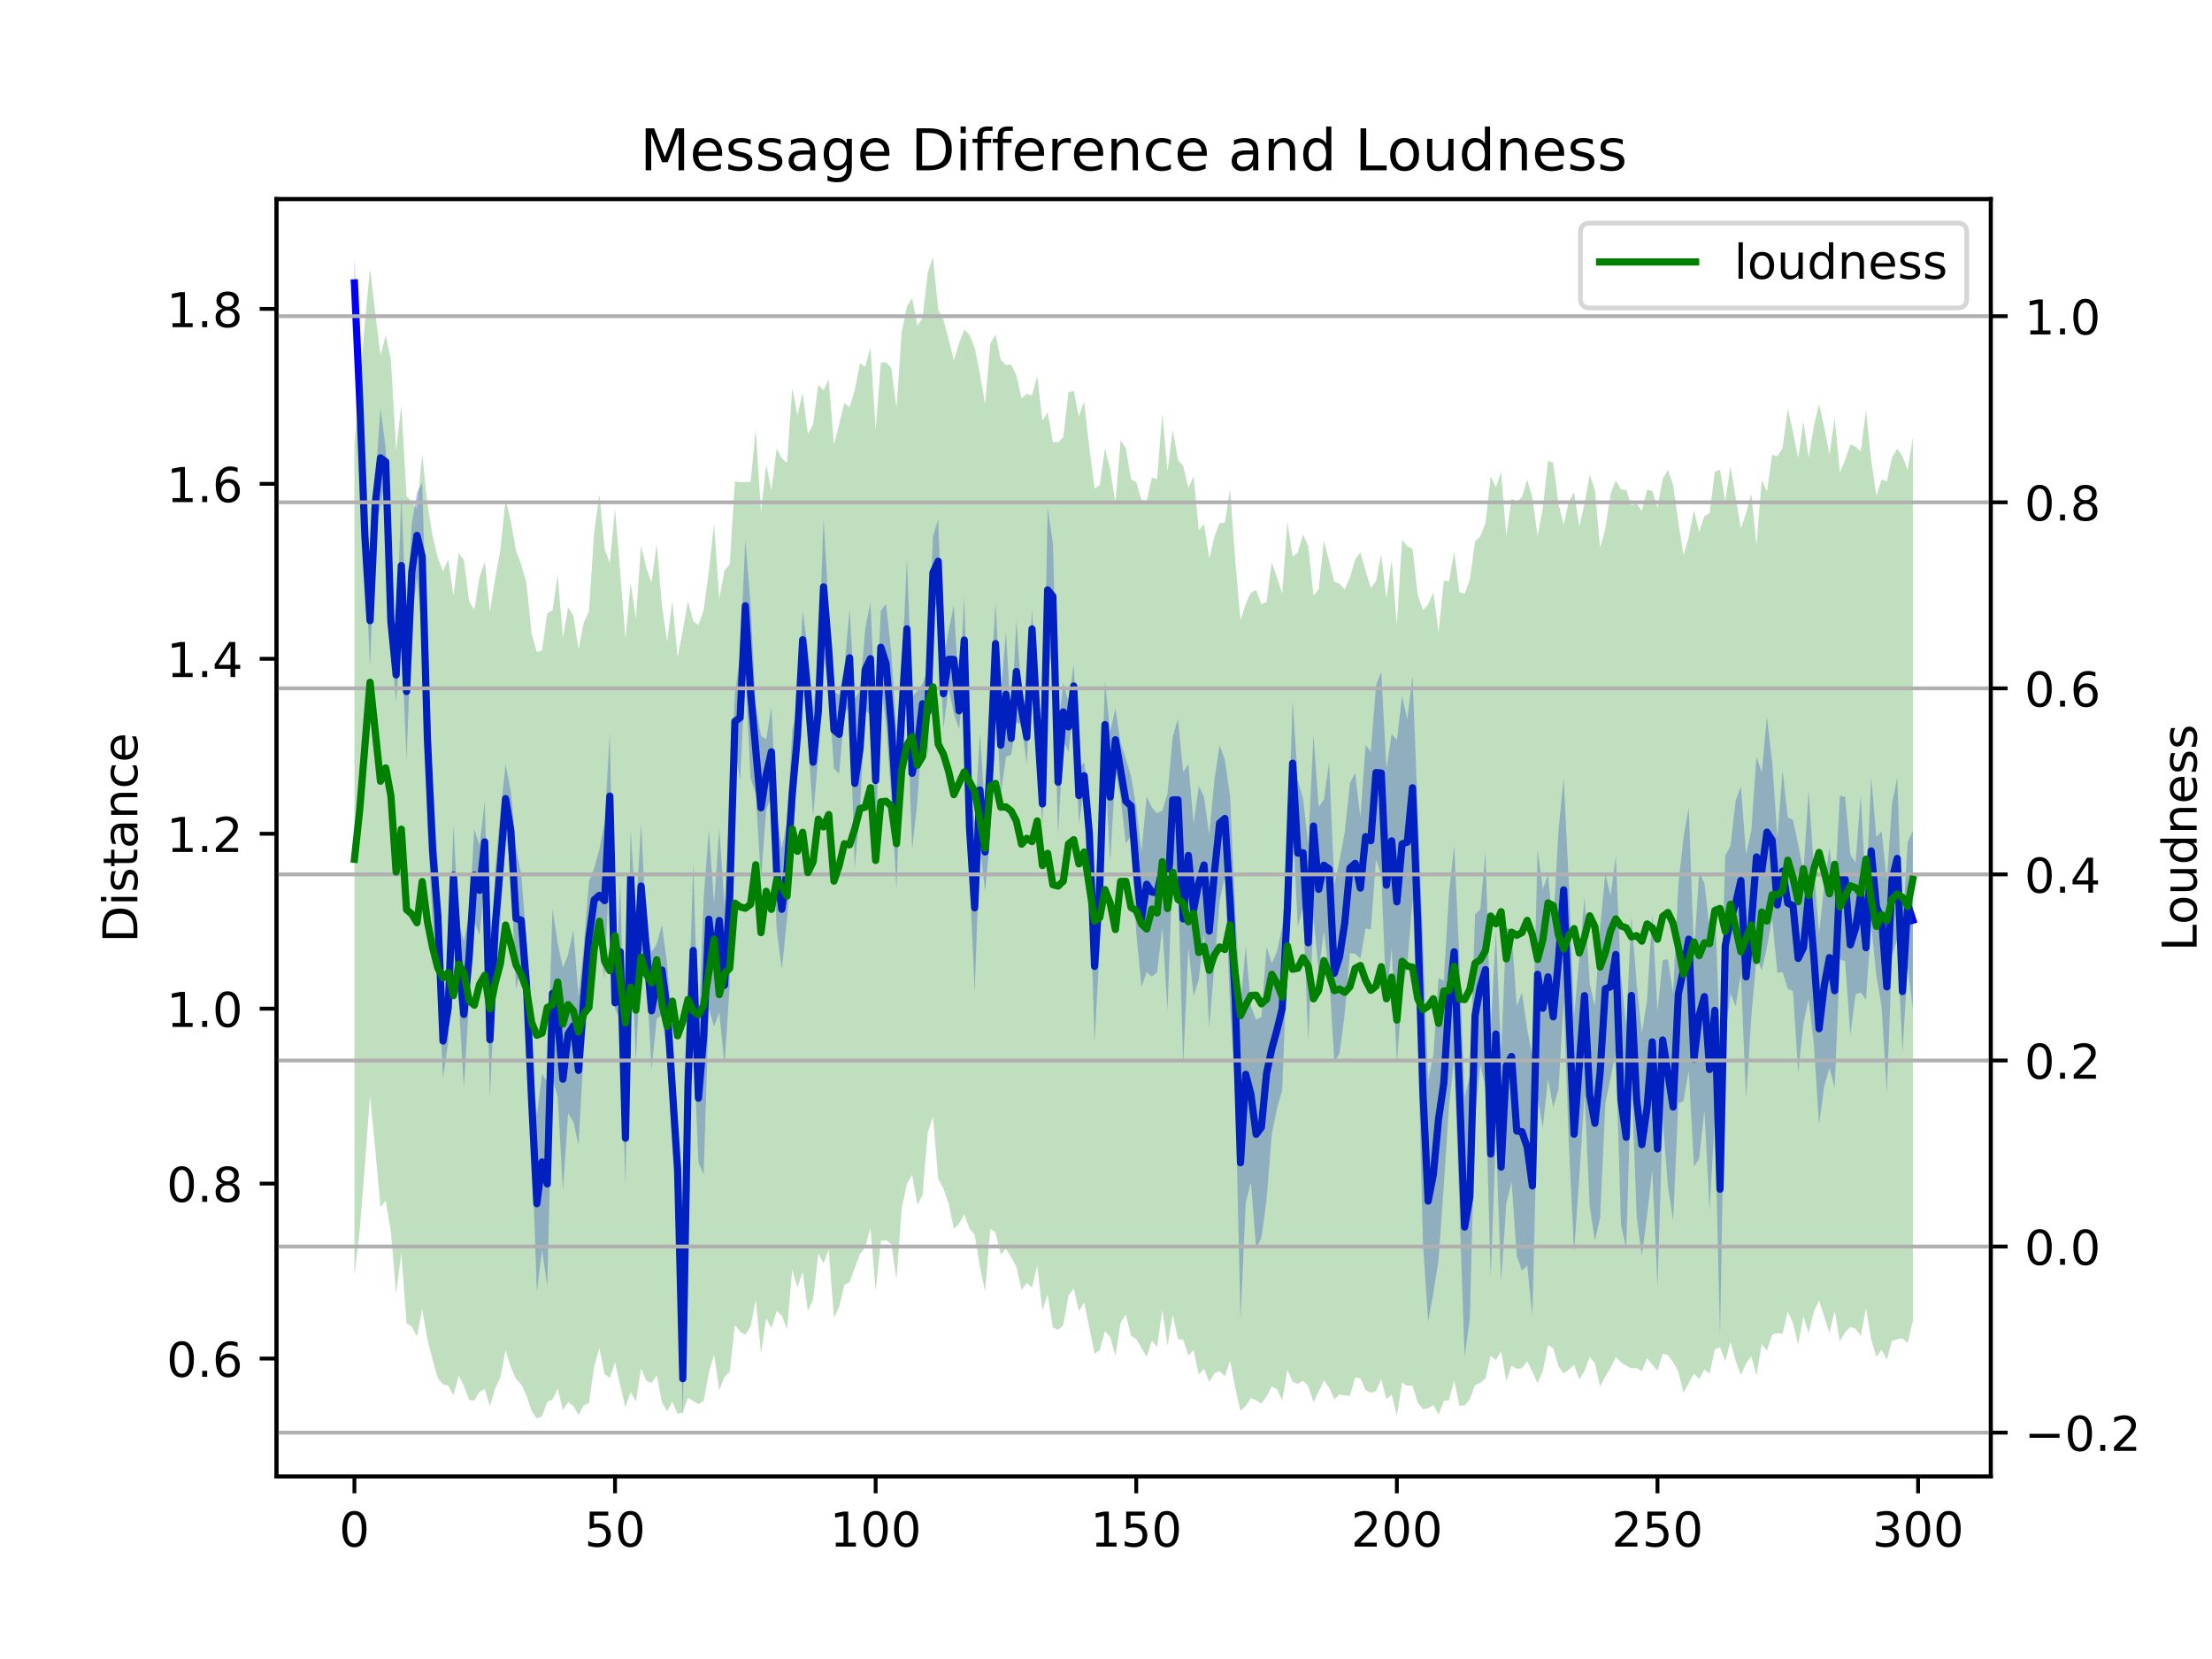 <?xml version="1.0" encoding="utf-8" standalone="no"?>
<!DOCTYPE svg PUBLIC "-//W3C//DTD SVG 1.1//EN"
  "http://www.w3.org/Graphics/SVG/1.1/DTD/svg11.dtd">
<!-- Created with matplotlib (https://matplotlib.org/) -->
<svg height="345.6pt" version="1.1" viewBox="0 0 460.8 345.6" width="460.8pt" xmlns="http://www.w3.org/2000/svg" xmlns:xlink="http://www.w3.org/1999/xlink">
 <defs>
  <style type="text/css">
*{stroke-linecap:butt;stroke-linejoin:round;}
  </style>
 </defs>
 <g id="figure_1">
  <g id="patch_1">
   <path d="M 0 345.6 
L 460.8 345.6 
L 460.8 0 
L 0 0 
z
" style="fill:#ffffff;"/>
  </g>
  <g id="axes_1">
   <g id="patch_2">
    <path d="M 57.6 307.584 
L 414.72 307.584 
L 414.72 41.472 
L 57.6 41.472 
z
" style="fill:#ffffff;"/>
   </g>
   <g id="PolyCollection_1">
    <path clip-path="url(#pdd67b94676)" d="M 73.833 53.568 
L 73.833 64.293 
L 74.919 89.341 
L 76.004 115.803 
L 77.09 138.992 
L 78.176 109.445 
L 79.262 105.687 
L 80.348 98.942 
L 81.433 134.549 
L 82.519 146.105 
L 83.605 132.411 
L 84.691 158.352 
L 85.777 129.297 
L 86.862 120.431 
L 87.948 131.312 
L 89.034 171.647 
L 90.12 192.06 
L 91.206 201.841 
L 92.291 224.709 
L 93.377 216.999 
L 94.463 192.785 
L 95.549 208.378 
L 96.635 226.696 
L 97.72 208.367 
L 98.806 191.875 
L 99.892 194.845 
L 100.978 183.747 
L 102.064 228.616 
L 103.149 204.597 
L 104.235 191.545 
L 105.321 173.445 
L 106.407 181.181 
L 107.493 206.063 
L 108.578 201.201 
L 109.664 214.269 
L 110.75 238.439 
L 111.836 269.166 
L 112.922 260.369 
L 114.007 267.847 
L 115.093 224.557 
L 116.179 228.516 
L 117.265 248.056 
L 118.351 231.96 
L 119.436 233.661 
L 120.522 238.558 
L 121.608 218.757 
L 122.694 207.038 
L 123.78 194.043 
L 124.865 196.151 
L 125.951 203.968 
L 127.037 178.963 
L 128.123 210.143 
L 129.209 212.463 
L 130.294 247.01 
L 131.38 192.351 
L 132.466 221.357 
L 133.552 197.616 
L 134.638 202.452 
L 135.723 222.776 
L 136.809 212.227 
L 137.895 211.449 
L 138.981 219.814 
L 140.067 239.256 
L 141.152 252.469 
L 142.238 295.488 
L 143.324 236.555 
L 144.41 216.306 
L 145.496 242.141 
L 146.581 244.691 
L 147.667 210.183 
L 148.753 213.858 
L 149.839 210.888 
L 150.925 221.861 
L 152.01 205.346 
L 153.096 156.034 
L 154.182 162.63 
L 155.268 139.937 
L 156.354 162.179 
L 157.439 165.394 
L 158.525 183.339 
L 159.611 168.785 
L 160.697 165.944 
L 161.783 193.542 
L 162.868 202.007 
L 163.954 191.481 
L 165.04 178.52 
L 166.126 159.201 
L 167.212 139.267 
L 168.297 153.76 
L 169.383 170.101 
L 170.469 157.691 
L 171.555 136.465 
L 172.641 144.194 
L 173.726 160.104 
L 174.812 161.144 
L 175.898 148.644 
L 176.984 147.122 
L 178.07 180.892 
L 179.155 168.188 
L 180.241 147.912 
L 181.327 148.947 
L 182.413 175.834 
L 183.499 142.463 
L 184.584 150.743 
L 185.67 165.991 
L 186.756 185.328 
L 187.842 156.272 
L 188.928 145.662 
L 190.013 176.96 
L 191.099 167.184 
L 192.185 150.734 
L 193.271 157.279 
L 194.357 126.842 
L 195.442 125.654 
L 196.528 151.753 
L 197.614 143.349 
L 198.7 148.662 
L 199.786 151.939 
L 200.871 142.337 
L 201.957 181.904 
L 203.043 206.758 
L 204.129 176.429 
L 205.215 185.747 
L 206.3 174.179 
L 207.386 142.436 
L 208.472 165.575 
L 209.558 157.68 
L 210.644 157.214 
L 211.729 150.488 
L 212.815 150.828 
L 213.901 159.285 
L 214.987 135.162 
L 216.073 157.064 
L 217.158 171.747 
L 218.244 140.002 
L 219.33 135.361 
L 220.416 173.927 
L 221.502 154.376 
L 222.587 156.625 
L 223.673 147.554 
L 224.759 171.545 
L 225.845 164.37 
L 226.931 180.576 
L 228.016 217.296 
L 229.102 196.958 
L 230.188 159.976 
L 231.274 179.652 
L 232.36 160.617 
L 233.445 166.234 
L 234.531 175.683 
L 235.617 174.13 
L 236.703 194.271 
L 237.789 205.576 
L 238.875 202.509 
L 239.96 203.439 
L 241.046 202.572 
L 242.132 193.159 
L 243.218 210.531 
L 244.304 179.824 
L 245.389 183.467 
L 246.475 222.001 
L 247.561 197.293 
L 248.647 207.495 
L 249.733 204.018 
L 250.818 194.41 
L 251.904 214.022 
L 252.99 200.977 
L 254.076 187.658 
L 255.162 182.709 
L 256.247 209.94 
L 257.333 227.215 
L 258.419 274.957 
L 259.505 250.548 
L 260.591 246.276 
L 261.676 260.157 
L 262.762 257.883 
L 263.848 249.977 
L 264.934 236.307 
L 266.02 230.924 
L 267.105 227.135 
L 268.191 198.906 
L 269.277 172.027 
L 270.363 193.026 
L 271.449 188.898 
L 272.534 217.046 
L 273.62 191.059 
L 274.706 202.404 
L 275.792 193.98 
L 276.878 203.186 
L 277.963 221.217 
L 279.049 219.451 
L 280.135 211.117 
L 281.221 198.575 
L 282.307 198.658 
L 283.392 199.703 
L 284.478 193.384 
L 285.564 193.644 
L 286.65 179.098 
L 287.736 182.162 
L 288.821 208.622 
L 289.907 197.443 
L 290.993 221.586 
L 292.079 206.63 
L 293.165 201.011 
L 294.25 187.408 
L 295.336 215.592 
L 296.422 258.904 
L 297.508 275.291 
L 298.594 269.422 
L 299.679 262.496 
L 300.765 247.066 
L 301.851 230.506 
L 302.937 220.371 
L 304.023 251.7 
L 305.108 282.616 
L 306.194 274.661 
L 307.28 232.615 
L 308.366 221.781 
L 309.452 226.484 
L 310.537 266.226 
L 311.623 236.94 
L 312.709 266.987 
L 313.795 250.81 
L 314.881 246.194 
L 315.966 261.628 
L 317.052 264.728 
L 318.138 263.619 
L 319.224 274.081 
L 320.31 228.914 
L 321.395 234.855 
L 322.481 224.761 
L 323.567 230.744 
L 324.653 226.967 
L 325.739 208.651 
L 326.824 238.366 
L 327.91 260.937 
L 328.996 245.285 
L 330.082 227.962 
L 331.168 251.408 
L 332.253 258.456 
L 333.339 253.639 
L 334.425 229.902 
L 335.511 224.569 
L 336.597 219.295 
L 337.682 255.132 
L 338.768 260.056 
L 339.854 223.807 
L 340.94 253.305 
L 342.026 261.733 
L 343.111 253.259 
L 344.197 243.717 
L 345.283 268.02 
L 346.369 233.307 
L 347.455 247.079 
L 348.54 254.317 
L 349.626 229.853 
L 350.712 229.352 
L 351.798 223.089 
L 352.884 243.041 
L 353.969 241.391 
L 355.055 231.249 
L 356.141 252.179 
L 357.227 232.832 
L 358.313 278.467 
L 359.398 215.864 
L 360.484 206.932 
L 361.57 209.661 
L 362.656 202.987 
L 363.742 229 
L 364.827 211.919 
L 365.913 199.462 
L 366.999 202.169 
L 368.085 197.368 
L 369.171 191.346 
L 370.256 202.652 
L 371.342 202.508 
L 372.428 205.956 
L 373.514 206.542 
L 374.6 223.388 
L 375.685 213.287 
L 376.771 208.036 
L 377.857 217.523 
L 378.943 234.2 
L 380.029 226.313 
L 381.114 222.429 
L 382.2 226.706 
L 383.286 199.813 
L 384.372 200.244 
L 385.458 215.622 
L 386.543 207.137 
L 387.629 206.743 
L 388.715 208.236 
L 389.801 192.722 
L 390.887 203.361 
L 391.972 209.686 
L 393.058 227.688 
L 394.144 199.125 
L 395.23 195.615 
L 396.316 219.426 
L 397.401 201.393 
L 398.487 210.319 
L 398.487 173.078 
L 398.487 173.078 
L 397.401 175.371 
L 396.316 193.686 
L 395.23 162.043 
L 394.144 167.421 
L 393.058 183.488 
L 391.972 173.148 
L 390.887 174.399 
L 389.801 161.816 
L 388.715 186.605 
L 387.629 165.605 
L 386.543 179.674 
L 385.458 178.043 
L 384.372 166.025 
L 383.286 165.753 
L 382.2 186.054 
L 381.114 176.551 
L 380.029 184.264 
L 378.943 194.397 
L 377.857 180.82 
L 376.771 164.626 
L 375.685 181.55 
L 374.6 175.924 
L 373.514 170.783 
L 372.428 170.301 
L 371.342 160.449 
L 370.256 174.393 
L 369.171 158.721 
L 368.085 149.339 
L 366.999 160.93 
L 365.913 157.566 
L 364.827 173.016 
L 363.742 178.018 
L 362.656 163.853 
L 361.57 166.758 
L 360.484 176.229 
L 359.398 178.173 
L 358.313 216.985 
L 357.227 188.131 
L 356.141 193.429 
L 355.055 183.97 
L 353.969 181.667 
L 352.884 198.289 
L 351.798 168.198 
L 350.712 174.383 
L 349.626 184.383 
L 348.54 206.903 
L 347.455 199.831 
L 346.369 199.995 
L 345.283 210.661 
L 344.197 190.366 
L 343.111 208.314 
L 342.026 215.187 
L 340.94 204.824 
L 339.854 190.933 
L 338.768 213.781 
L 337.682 203.229 
L 336.597 178.375 
L 335.511 186.571 
L 334.425 182.004 
L 333.339 192.994 
L 332.253 209.549 
L 331.168 204.946 
L 330.082 186.854 
L 328.996 199.629 
L 327.91 211.617 
L 326.824 184.219 
L 325.739 162.109 
L 324.653 173.042 
L 323.567 192.912 
L 322.481 182.231 
L 321.395 185.212 
L 320.31 177.012 
L 319.224 220.029 
L 318.138 214.357 
L 317.052 206.782 
L 315.966 209.603 
L 314.881 193.973 
L 313.795 193.175 
L 312.709 219.278 
L 311.623 193.873 
L 310.537 214.583 
L 309.452 177.494 
L 308.366 189.431 
L 307.28 190.495 
L 306.194 224.042 
L 305.108 228.619 
L 304.023 199.763 
L 302.937 176.163 
L 301.851 186.056 
L 300.765 204.318 
L 299.679 203.696 
L 298.594 219.826 
L 297.508 225.117 
L 296.422 196.011 
L 295.336 168.394 
L 294.25 140.81 
L 293.165 149.854 
L 292.079 144.988 
L 290.993 154.159 
L 289.907 152.895 
L 288.821 160.173 
L 287.736 139.921 
L 286.65 142.788 
L 285.564 156.616 
L 284.478 155.195 
L 283.392 170.297 
L 282.307 161.051 
L 281.221 163.089 
L 280.135 173.378 
L 279.049 179.198 
L 277.963 184.274 
L 276.878 158.864 
L 275.792 166.498 
L 274.706 168.134 
L 273.62 153.083 
L 272.534 175.745 
L 271.449 166.387 
L 270.363 162.433 
L 269.277 145.954 
L 268.191 179.556 
L 267.105 193.089 
L 266.02 198.21 
L 264.934 200.669 
L 263.848 197.241 
L 262.762 211.825 
L 261.676 212.44 
L 260.591 209.685 
L 259.505 197.056 
L 258.419 209.516 
L 257.333 189.589 
L 256.247 165.796 
L 255.162 158.296 
L 254.076 155.253 
L 252.99 162.341 
L 251.904 173.882 
L 250.818 165.977 
L 249.733 163.762 
L 248.647 171.524 
L 247.561 159.117 
L 246.475 160.863 
L 245.389 149.767 
L 244.304 153.454 
L 243.218 165.261 
L 242.132 168.86 
L 241.046 169.4 
L 239.96 168.228 
L 238.875 165.911 
L 237.789 177.366 
L 236.703 168.176 
L 235.617 161.672 
L 234.531 158.11 
L 233.445 154.752 
L 232.36 147.588 
L 231.274 152.425 
L 230.188 141.916 
L 229.102 172.375 
L 228.016 185.34 
L 226.931 166.7 
L 225.845 158.82 
L 224.759 159.92 
L 223.673 138.283 
L 222.587 146.209 
L 221.502 142.253 
L 220.416 151.961 
L 219.33 113.086 
L 218.244 105.77 
L 217.158 163.19 
L 216.073 143.795 
L 214.987 126.874 
L 213.901 147.906 
L 212.815 144.824 
L 211.729 129.274 
L 210.644 150.422 
L 209.558 131.574 
L 208.472 144.906 
L 207.386 125.713 
L 206.3 143.667 
L 205.215 169.202 
L 204.129 152.687 
L 203.043 171.462 
L 201.957 162.722 
L 200.871 124.323 
L 199.786 144.206 
L 198.7 126.085 
L 197.614 131.344 
L 196.528 137.247 
L 195.442 108.192 
L 194.357 111.664 
L 193.271 139.326 
L 192.185 142.461 
L 191.099 143.939 
L 190.013 145.22 
L 188.928 116.324 
L 187.842 140.93 
L 186.756 152.332 
L 185.67 135.863 
L 184.584 125.79 
L 183.499 127.21 
L 182.413 149.336 
L 181.327 125.479 
L 180.241 131.066 
L 179.155 143.78 
L 178.07 145.507 
L 176.984 126.95 
L 175.898 139.14 
L 174.812 144.793 
L 173.726 144.009 
L 172.641 126.561 
L 171.555 108.049 
L 170.469 138.819 
L 169.383 147.459 
L 168.297 135.291 
L 167.212 127.269 
L 166.126 147.448 
L 165.04 152.239 
L 163.954 171.044 
L 162.868 176.838 
L 161.783 169.58 
L 160.697 147.285 
L 159.611 154.002 
L 158.525 153.235 
L 157.439 146.903 
L 156.354 125.931 
L 155.268 112.442 
L 154.182 136.388 
L 153.096 144.5 
L 152.01 168.278 
L 150.925 188.616 
L 149.839 172.605 
L 148.753 188.14 
L 147.667 172.801 
L 146.581 187.191 
L 145.496 215.384 
L 144.41 179.676 
L 143.324 215.292 
L 142.238 278.935 
L 141.152 234.468 
L 140.067 214.26 
L 138.981 200.9 
L 137.895 192.701 
L 136.809 196.661 
L 135.723 198.34 
L 134.638 193.454 
L 133.552 171.545 
L 132.466 190.431 
L 131.38 172.784 
L 130.294 227.198 
L 129.209 184.091 
L 128.123 207.673 
L 127.037 152.715 
L 125.951 171.274 
L 124.865 176.885 
L 123.78 180.864 
L 122.694 183.581 
L 121.608 197.061 
L 120.522 207.42 
L 119.436 193.765 
L 118.351 198.859 
L 117.265 201.572 
L 116.179 196.466 
L 115.093 189.34 
L 114.007 225.426 
L 112.922 223.73 
L 111.836 232.334 
L 110.75 220.065 
L 109.664 195.678 
L 108.578 182.182 
L 107.493 176.616 
L 106.407 164.772 
L 105.321 159.29 
L 104.235 169.071 
L 103.149 181.206 
L 102.064 204.575 
L 100.978 167.005 
L 99.892 176.12 
L 98.806 172.756 
L 97.72 190.613 
L 96.635 195.936 
L 95.549 192.286 
L 94.463 171.849 
L 93.377 202.788 
L 92.291 209.029 
L 91.206 179.532 
L 90.12 162.272 
L 89.034 135.991 
L 87.948 100.571 
L 86.862 102.634 
L 85.777 109.105 
L 84.691 129.752 
L 83.605 103.214 
L 82.519 135.096 
L 81.433 124.395 
L 80.348 93.446 
L 79.262 85.062 
L 78.176 100.372 
L 77.09 119.585 
L 76.004 107.338 
L 74.919 76.748 
L 73.833 53.568 
z
" style="fill:#0000ff;fill-opacity:0.25;"/>
   </g>
   <g id="matplotlib.axis_1">
    <g id="xtick_1">
     <g id="line2d_1">
      <defs>
       <path d="M 0 0 
L 0 3.5 
" id="ma5a9161e3d" style="stroke:#000000;stroke-width:0.8;"/>
      </defs>
      <g>
       <use style="stroke:#000000;stroke-width:0.8;" x="73.833" xlink:href="#ma5a9161e3d" y="307.584"/>
      </g>
     </g>
     <g id="text_1">
      <!-- 0 -->
      <defs>
       <path d="M 31.781 66.406 
Q 24.172 66.406 20.328 58.906 
Q 16.5 51.422 16.5 36.375 
Q 16.5 21.391 20.328 13.891 
Q 24.172 6.391 31.781 6.391 
Q 39.453 6.391 43.281 13.891 
Q 47.125 21.391 47.125 36.375 
Q 47.125 51.422 43.281 58.906 
Q 39.453 66.406 31.781 66.406 
z
M 31.781 74.219 
Q 44.047 74.219 50.516 64.516 
Q 56.984 54.828 56.984 36.375 
Q 56.984 17.969 50.516 8.266 
Q 44.047 -1.422 31.781 -1.422 
Q 19.531 -1.422 13.062 8.266 
Q 6.594 17.969 6.594 36.375 
Q 6.594 54.828 13.062 64.516 
Q 19.531 74.219 31.781 74.219 
z
" id="DejaVuSans-48"/>
      </defs>
      <g transform="translate(70.651 322.182)scale(0.1 -0.1)">
       <use xlink:href="#DejaVuSans-48"/>
      </g>
     </g>
    </g>
    <g id="xtick_2">
     <g id="line2d_2">
      <g>
       <use style="stroke:#000000;stroke-width:0.8;" x="128.123" xlink:href="#ma5a9161e3d" y="307.584"/>
      </g>
     </g>
     <g id="text_2">
      <!-- 50 -->
      <defs>
       <path d="M 10.797 72.906 
L 49.516 72.906 
L 49.516 64.594 
L 19.828 64.594 
L 19.828 46.734 
Q 21.969 47.469 24.109 47.828 
Q 26.266 48.188 28.422 48.188 
Q 40.625 48.188 47.75 41.5 
Q 54.891 34.812 54.891 23.391 
Q 54.891 11.625 47.562 5.094 
Q 40.234 -1.422 26.906 -1.422 
Q 22.312 -1.422 17.547 -0.641 
Q 12.797 0.141 7.719 1.703 
L 7.719 11.625 
Q 12.109 9.234 16.797 8.062 
Q 21.484 6.891 26.703 6.891 
Q 35.156 6.891 40.078 11.328 
Q 45.016 15.766 45.016 23.391 
Q 45.016 31 40.078 35.438 
Q 35.156 39.891 26.703 39.891 
Q 22.75 39.891 18.812 39.016 
Q 14.891 38.141 10.797 36.281 
z
" id="DejaVuSans-53"/>
      </defs>
      <g transform="translate(121.76 322.182)scale(0.1 -0.1)">
       <use xlink:href="#DejaVuSans-53"/>
       <use x="63.623" xlink:href="#DejaVuSans-48"/>
      </g>
     </g>
    </g>
    <g id="xtick_3">
     <g id="line2d_3">
      <g>
       <use style="stroke:#000000;stroke-width:0.8;" x="182.413" xlink:href="#ma5a9161e3d" y="307.584"/>
      </g>
     </g>
     <g id="text_3">
      <!-- 100 -->
      <defs>
       <path d="M 12.406 8.297 
L 28.516 8.297 
L 28.516 63.922 
L 10.984 60.406 
L 10.984 69.391 
L 28.422 72.906 
L 38.281 72.906 
L 38.281 8.297 
L 54.391 8.297 
L 54.391 0 
L 12.406 0 
z
" id="DejaVuSans-49"/>
      </defs>
      <g transform="translate(172.869 322.182)scale(0.1 -0.1)">
       <use xlink:href="#DejaVuSans-49"/>
       <use x="63.623" xlink:href="#DejaVuSans-48"/>
       <use x="127.246" xlink:href="#DejaVuSans-48"/>
      </g>
     </g>
    </g>
    <g id="xtick_4">
     <g id="line2d_4">
      <g>
       <use style="stroke:#000000;stroke-width:0.8;" x="236.703" xlink:href="#ma5a9161e3d" y="307.584"/>
      </g>
     </g>
     <g id="text_4">
      <!-- 150 -->
      <g transform="translate(227.159 322.182)scale(0.1 -0.1)">
       <use xlink:href="#DejaVuSans-49"/>
       <use x="63.623" xlink:href="#DejaVuSans-53"/>
       <use x="127.246" xlink:href="#DejaVuSans-48"/>
      </g>
     </g>
    </g>
    <g id="xtick_5">
     <g id="line2d_5">
      <g>
       <use style="stroke:#000000;stroke-width:0.8;" x="290.993" xlink:href="#ma5a9161e3d" y="307.584"/>
      </g>
     </g>
     <g id="text_5">
      <!-- 200 -->
      <defs>
       <path d="M 19.188 8.297 
L 53.609 8.297 
L 53.609 0 
L 7.328 0 
L 7.328 8.297 
Q 12.938 14.109 22.625 23.891 
Q 32.328 33.688 34.812 36.531 
Q 39.547 41.844 41.422 45.531 
Q 43.312 49.219 43.312 52.781 
Q 43.312 58.594 39.234 62.25 
Q 35.156 65.922 28.609 65.922 
Q 23.969 65.922 18.812 64.312 
Q 13.672 62.703 7.812 59.422 
L 7.812 69.391 
Q 13.766 71.781 18.938 73 
Q 24.125 74.219 28.422 74.219 
Q 39.75 74.219 46.484 68.547 
Q 53.219 62.891 53.219 53.422 
Q 53.219 48.922 51.531 44.891 
Q 49.859 40.875 45.406 35.406 
Q 44.188 33.984 37.641 27.219 
Q 31.109 20.453 19.188 8.297 
z
" id="DejaVuSans-50"/>
      </defs>
      <g transform="translate(281.449 322.182)scale(0.1 -0.1)">
       <use xlink:href="#DejaVuSans-50"/>
       <use x="63.623" xlink:href="#DejaVuSans-48"/>
       <use x="127.246" xlink:href="#DejaVuSans-48"/>
      </g>
     </g>
    </g>
    <g id="xtick_6">
     <g id="line2d_6">
      <g>
       <use style="stroke:#000000;stroke-width:0.8;" x="345.283" xlink:href="#ma5a9161e3d" y="307.584"/>
      </g>
     </g>
     <g id="text_6">
      <!-- 250 -->
      <g transform="translate(335.739 322.182)scale(0.1 -0.1)">
       <use xlink:href="#DejaVuSans-50"/>
       <use x="63.623" xlink:href="#DejaVuSans-53"/>
       <use x="127.246" xlink:href="#DejaVuSans-48"/>
      </g>
     </g>
    </g>
    <g id="xtick_7">
     <g id="line2d_7">
      <g>
       <use style="stroke:#000000;stroke-width:0.8;" x="399.573" xlink:href="#ma5a9161e3d" y="307.584"/>
      </g>
     </g>
     <g id="text_7">
      <!-- 300 -->
      <defs>
       <path d="M 40.578 39.312 
Q 47.656 37.797 51.625 33 
Q 55.609 28.219 55.609 21.188 
Q 55.609 10.406 48.188 4.484 
Q 40.766 -1.422 27.094 -1.422 
Q 22.516 -1.422 17.656 -0.516 
Q 12.797 0.391 7.625 2.203 
L 7.625 11.719 
Q 11.719 9.328 16.594 8.109 
Q 21.484 6.891 26.812 6.891 
Q 36.078 6.891 40.938 10.547 
Q 45.797 14.203 45.797 21.188 
Q 45.797 27.641 41.281 31.266 
Q 36.766 34.906 28.719 34.906 
L 20.219 34.906 
L 20.219 43.016 
L 29.109 43.016 
Q 36.375 43.016 40.234 45.922 
Q 44.094 48.828 44.094 54.297 
Q 44.094 59.906 40.109 62.906 
Q 36.141 65.922 28.719 65.922 
Q 24.656 65.922 20.016 65.031 
Q 15.375 64.156 9.812 62.312 
L 9.812 71.094 
Q 15.438 72.656 20.344 73.438 
Q 25.25 74.219 29.594 74.219 
Q 40.828 74.219 47.359 69.109 
Q 53.906 64.016 53.906 55.328 
Q 53.906 49.266 50.438 45.094 
Q 46.969 40.922 40.578 39.312 
z
" id="DejaVuSans-51"/>
      </defs>
      <g transform="translate(390.029 322.182)scale(0.1 -0.1)">
       <use xlink:href="#DejaVuSans-51"/>
       <use x="63.623" xlink:href="#DejaVuSans-48"/>
       <use x="127.246" xlink:href="#DejaVuSans-48"/>
      </g>
     </g>
    </g>
   </g>
   <g id="matplotlib.axis_2">
    <g id="ytick_1">
     <g id="line2d_8">
      <defs>
       <path d="M 0 0 
L -3.5 0 
" id="m95971408c7" style="stroke:#000000;stroke-width:0.8;"/>
      </defs>
      <g>
       <use style="stroke:#000000;stroke-width:0.8;" x="57.6" xlink:href="#m95971408c7" y="283.01"/>
      </g>
     </g>
     <g id="text_8">
      <!-- 0.6 -->
      <defs>
       <path d="M 10.688 12.406 
L 21 12.406 
L 21 0 
L 10.688 0 
z
" id="DejaVuSans-46"/>
       <path d="M 33.016 40.375 
Q 26.375 40.375 22.484 35.828 
Q 18.609 31.297 18.609 23.391 
Q 18.609 15.531 22.484 10.953 
Q 26.375 6.391 33.016 6.391 
Q 39.656 6.391 43.531 10.953 
Q 47.406 15.531 47.406 23.391 
Q 47.406 31.297 43.531 35.828 
Q 39.656 40.375 33.016 40.375 
z
M 52.594 71.297 
L 52.594 62.312 
Q 48.875 64.062 45.094 64.984 
Q 41.312 65.922 37.594 65.922 
Q 27.828 65.922 22.672 59.328 
Q 17.531 52.734 16.797 39.406 
Q 19.672 43.656 24.016 45.922 
Q 28.375 48.188 33.594 48.188 
Q 44.578 48.188 50.953 41.516 
Q 57.328 34.859 57.328 23.391 
Q 57.328 12.156 50.688 5.359 
Q 44.047 -1.422 33.016 -1.422 
Q 20.359 -1.422 13.672 8.266 
Q 6.984 17.969 6.984 36.375 
Q 6.984 53.656 15.188 63.938 
Q 23.391 74.219 37.203 74.219 
Q 40.922 74.219 44.703 73.484 
Q 48.484 72.75 52.594 71.297 
z
" id="DejaVuSans-54"/>
      </defs>
      <g transform="translate(34.697 286.809)scale(0.1 -0.1)">
       <use xlink:href="#DejaVuSans-48"/>
       <use x="63.623" xlink:href="#DejaVuSans-46"/>
       <use x="95.41" xlink:href="#DejaVuSans-54"/>
      </g>
     </g>
    </g>
    <g id="ytick_2">
     <g id="line2d_9">
      <g>
       <use style="stroke:#000000;stroke-width:0.8;" x="57.6" xlink:href="#m95971408c7" y="246.567"/>
      </g>
     </g>
     <g id="text_9">
      <!-- 0.8 -->
      <defs>
       <path d="M 31.781 34.625 
Q 24.75 34.625 20.719 30.859 
Q 16.703 27.094 16.703 20.516 
Q 16.703 13.922 20.719 10.156 
Q 24.75 6.391 31.781 6.391 
Q 38.812 6.391 42.859 10.172 
Q 46.922 13.969 46.922 20.516 
Q 46.922 27.094 42.891 30.859 
Q 38.875 34.625 31.781 34.625 
z
M 21.922 38.812 
Q 15.578 40.375 12.031 44.719 
Q 8.5 49.078 8.5 55.328 
Q 8.5 64.062 14.719 69.141 
Q 20.953 74.219 31.781 74.219 
Q 42.672 74.219 48.875 69.141 
Q 55.078 64.062 55.078 55.328 
Q 55.078 49.078 51.531 44.719 
Q 48 40.375 41.703 38.812 
Q 48.828 37.156 52.797 32.312 
Q 56.781 27.484 56.781 20.516 
Q 56.781 9.906 50.312 4.234 
Q 43.844 -1.422 31.781 -1.422 
Q 19.734 -1.422 13.25 4.234 
Q 6.781 9.906 6.781 20.516 
Q 6.781 27.484 10.781 32.312 
Q 14.797 37.156 21.922 38.812 
z
M 18.312 54.391 
Q 18.312 48.734 21.844 45.562 
Q 25.391 42.391 31.781 42.391 
Q 38.141 42.391 41.719 45.562 
Q 45.312 48.734 45.312 54.391 
Q 45.312 60.062 41.719 63.234 
Q 38.141 66.406 31.781 66.406 
Q 25.391 66.406 21.844 63.234 
Q 18.312 60.062 18.312 54.391 
z
" id="DejaVuSans-56"/>
      </defs>
      <g transform="translate(34.697 250.366)scale(0.1 -0.1)">
       <use xlink:href="#DejaVuSans-48"/>
       <use x="63.623" xlink:href="#DejaVuSans-46"/>
       <use x="95.41" xlink:href="#DejaVuSans-56"/>
      </g>
     </g>
    </g>
    <g id="ytick_3">
     <g id="line2d_10">
      <g>
       <use style="stroke:#000000;stroke-width:0.8;" x="57.6" xlink:href="#m95971408c7" y="210.124"/>
      </g>
     </g>
     <g id="text_10">
      <!-- 1.0 -->
      <g transform="translate(34.697 213.923)scale(0.1 -0.1)">
       <use xlink:href="#DejaVuSans-49"/>
       <use x="63.623" xlink:href="#DejaVuSans-46"/>
       <use x="95.41" xlink:href="#DejaVuSans-48"/>
      </g>
     </g>
    </g>
    <g id="ytick_4">
     <g id="line2d_11">
      <g>
       <use style="stroke:#000000;stroke-width:0.8;" x="57.6" xlink:href="#m95971408c7" y="173.68"/>
      </g>
     </g>
     <g id="text_11">
      <!-- 1.2 -->
      <g transform="translate(34.697 177.48)scale(0.1 -0.1)">
       <use xlink:href="#DejaVuSans-49"/>
       <use x="63.623" xlink:href="#DejaVuSans-46"/>
       <use x="95.41" xlink:href="#DejaVuSans-50"/>
      </g>
     </g>
    </g>
    <g id="ytick_5">
     <g id="line2d_12">
      <g>
       <use style="stroke:#000000;stroke-width:0.8;" x="57.6" xlink:href="#m95971408c7" y="137.237"/>
      </g>
     </g>
     <g id="text_12">
      <!-- 1.4 -->
      <defs>
       <path d="M 37.797 64.312 
L 12.891 25.391 
L 37.797 25.391 
z
M 35.203 72.906 
L 47.609 72.906 
L 47.609 25.391 
L 58.016 25.391 
L 58.016 17.188 
L 47.609 17.188 
L 47.609 0 
L 37.797 0 
L 37.797 17.188 
L 4.891 17.188 
L 4.891 26.703 
z
" id="DejaVuSans-52"/>
      </defs>
      <g transform="translate(34.697 141.036)scale(0.1 -0.1)">
       <use xlink:href="#DejaVuSans-49"/>
       <use x="63.623" xlink:href="#DejaVuSans-46"/>
       <use x="95.41" xlink:href="#DejaVuSans-52"/>
      </g>
     </g>
    </g>
    <g id="ytick_6">
     <g id="line2d_13">
      <g>
       <use style="stroke:#000000;stroke-width:0.8;" x="57.6" xlink:href="#m95971408c7" y="100.794"/>
      </g>
     </g>
     <g id="text_13">
      <!-- 1.6 -->
      <g transform="translate(34.697 104.593)scale(0.1 -0.1)">
       <use xlink:href="#DejaVuSans-49"/>
       <use x="63.623" xlink:href="#DejaVuSans-46"/>
       <use x="95.41" xlink:href="#DejaVuSans-54"/>
      </g>
     </g>
    </g>
    <g id="ytick_7">
     <g id="line2d_14">
      <g>
       <use style="stroke:#000000;stroke-width:0.8;" x="57.6" xlink:href="#m95971408c7" y="64.351"/>
      </g>
     </g>
     <g id="text_14">
      <!-- 1.8 -->
      <g transform="translate(34.697 68.15)scale(0.1 -0.1)">
       <use xlink:href="#DejaVuSans-49"/>
       <use x="63.623" xlink:href="#DejaVuSans-46"/>
       <use x="95.41" xlink:href="#DejaVuSans-56"/>
      </g>
     </g>
    </g>
    <g id="text_15">
     <!-- Distance -->
     <defs>
      <path d="M 19.672 64.797 
L 19.672 8.109 
L 31.594 8.109 
Q 46.688 8.109 53.688 14.938 
Q 60.688 21.781 60.688 36.531 
Q 60.688 51.172 53.688 57.984 
Q 46.688 64.797 31.594 64.797 
z
M 9.812 72.906 
L 30.078 72.906 
Q 51.266 72.906 61.172 64.094 
Q 71.094 55.281 71.094 36.531 
Q 71.094 17.672 61.125 8.828 
Q 51.172 0 30.078 0 
L 9.812 0 
z
" id="DejaVuSans-68"/>
      <path d="M 9.422 54.688 
L 18.406 54.688 
L 18.406 0 
L 9.422 0 
z
M 9.422 75.984 
L 18.406 75.984 
L 18.406 64.594 
L 9.422 64.594 
z
" id="DejaVuSans-105"/>
      <path d="M 44.281 53.078 
L 44.281 44.578 
Q 40.484 46.531 36.375 47.5 
Q 32.281 48.484 27.875 48.484 
Q 21.188 48.484 17.844 46.438 
Q 14.5 44.391 14.5 40.281 
Q 14.5 37.156 16.891 35.375 
Q 19.281 33.594 26.516 31.984 
L 29.594 31.297 
Q 39.156 29.25 43.188 25.516 
Q 47.219 21.781 47.219 15.094 
Q 47.219 7.469 41.188 3.016 
Q 35.156 -1.422 24.609 -1.422 
Q 20.219 -1.422 15.453 -0.562 
Q 10.688 0.297 5.422 2 
L 5.422 11.281 
Q 10.406 8.688 15.234 7.391 
Q 20.062 6.109 24.812 6.109 
Q 31.156 6.109 34.562 8.281 
Q 37.984 10.453 37.984 14.406 
Q 37.984 18.062 35.516 20.016 
Q 33.062 21.969 24.703 23.781 
L 21.578 24.516 
Q 13.234 26.266 9.516 29.906 
Q 5.812 33.547 5.812 39.891 
Q 5.812 47.609 11.281 51.797 
Q 16.75 56 26.812 56 
Q 31.781 56 36.172 55.266 
Q 40.578 54.547 44.281 53.078 
z
" id="DejaVuSans-115"/>
      <path d="M 18.312 70.219 
L 18.312 54.688 
L 36.812 54.688 
L 36.812 47.703 
L 18.312 47.703 
L 18.312 18.016 
Q 18.312 11.328 20.141 9.422 
Q 21.969 7.516 27.594 7.516 
L 36.812 7.516 
L 36.812 0 
L 27.594 0 
Q 17.188 0 13.234 3.875 
Q 9.281 7.766 9.281 18.016 
L 9.281 47.703 
L 2.688 47.703 
L 2.688 54.688 
L 9.281 54.688 
L 9.281 70.219 
z
" id="DejaVuSans-116"/>
      <path d="M 34.281 27.484 
Q 23.391 27.484 19.188 25 
Q 14.984 22.516 14.984 16.5 
Q 14.984 11.719 18.141 8.906 
Q 21.297 6.109 26.703 6.109 
Q 34.188 6.109 38.703 11.406 
Q 43.219 16.703 43.219 25.484 
L 43.219 27.484 
z
M 52.203 31.203 
L 52.203 0 
L 43.219 0 
L 43.219 8.297 
Q 40.141 3.328 35.547 0.953 
Q 30.953 -1.422 24.312 -1.422 
Q 15.922 -1.422 10.953 3.297 
Q 6 8.016 6 15.922 
Q 6 25.141 12.172 29.828 
Q 18.359 34.516 30.609 34.516 
L 43.219 34.516 
L 43.219 35.406 
Q 43.219 41.609 39.141 45 
Q 35.062 48.391 27.688 48.391 
Q 23 48.391 18.547 47.266 
Q 14.109 46.141 10.016 43.891 
L 10.016 52.203 
Q 14.938 54.109 19.578 55.047 
Q 24.219 56 28.609 56 
Q 40.484 56 46.344 49.844 
Q 52.203 43.703 52.203 31.203 
z
" id="DejaVuSans-97"/>
      <path d="M 54.891 33.016 
L 54.891 0 
L 45.906 0 
L 45.906 32.719 
Q 45.906 40.484 42.875 44.328 
Q 39.844 48.188 33.797 48.188 
Q 26.516 48.188 22.312 43.547 
Q 18.109 38.922 18.109 30.906 
L 18.109 0 
L 9.078 0 
L 9.078 54.688 
L 18.109 54.688 
L 18.109 46.188 
Q 21.344 51.125 25.703 53.562 
Q 30.078 56 35.797 56 
Q 45.219 56 50.047 50.172 
Q 54.891 44.344 54.891 33.016 
z
" id="DejaVuSans-110"/>
      <path d="M 48.781 52.594 
L 48.781 44.188 
Q 44.969 46.297 41.141 47.344 
Q 37.312 48.391 33.406 48.391 
Q 24.656 48.391 19.812 42.844 
Q 14.984 37.312 14.984 27.297 
Q 14.984 17.281 19.812 11.734 
Q 24.656 6.203 33.406 6.203 
Q 37.312 6.203 41.141 7.25 
Q 44.969 8.297 48.781 10.406 
L 48.781 2.094 
Q 45.016 0.344 40.984 -0.531 
Q 36.969 -1.422 32.422 -1.422 
Q 20.062 -1.422 12.781 6.344 
Q 5.516 14.109 5.516 27.297 
Q 5.516 40.672 12.859 48.328 
Q 20.219 56 33.016 56 
Q 37.156 56 41.109 55.141 
Q 45.062 54.297 48.781 52.594 
z
" id="DejaVuSans-99"/>
      <path d="M 56.203 29.594 
L 56.203 25.203 
L 14.891 25.203 
Q 15.484 15.922 20.484 11.062 
Q 25.484 6.203 34.422 6.203 
Q 39.594 6.203 44.453 7.469 
Q 49.312 8.734 54.109 11.281 
L 54.109 2.781 
Q 49.266 0.734 44.188 -0.344 
Q 39.109 -1.422 33.891 -1.422 
Q 20.797 -1.422 13.156 6.188 
Q 5.516 13.812 5.516 26.812 
Q 5.516 40.234 12.766 48.109 
Q 20.016 56 32.328 56 
Q 43.359 56 49.781 48.891 
Q 56.203 41.797 56.203 29.594 
z
M 47.219 32.234 
Q 47.125 39.594 43.094 43.984 
Q 39.062 48.391 32.422 48.391 
Q 24.906 48.391 20.391 44.141 
Q 15.875 39.891 15.188 32.172 
z
" id="DejaVuSans-101"/>
     </defs>
     <g transform="translate(28.617 196.391)rotate(-90)scale(0.1 -0.1)">
      <use xlink:href="#DejaVuSans-68"/>
      <use x="77.002" xlink:href="#DejaVuSans-105"/>
      <use x="104.785" xlink:href="#DejaVuSans-115"/>
      <use x="156.885" xlink:href="#DejaVuSans-116"/>
      <use x="196.094" xlink:href="#DejaVuSans-97"/>
      <use x="257.373" xlink:href="#DejaVuSans-110"/>
      <use x="320.752" xlink:href="#DejaVuSans-99"/>
      <use x="375.732" xlink:href="#DejaVuSans-101"/>
     </g>
    </g>
   </g>
   <g id="line2d_15">
    <path clip-path="url(#pdd67b94676)" d="M 73.833 58.931 
L 74.919 83.044 
L 76.004 111.57 
L 77.09 129.288 
L 78.176 104.909 
L 79.262 95.374 
L 80.348 96.194 
L 81.433 129.472 
L 82.519 140.601 
L 83.605 117.813 
L 84.691 144.052 
L 85.777 119.201 
L 86.862 111.532 
L 87.948 115.941 
L 89.034 153.819 
L 90.12 177.166 
L 91.206 190.687 
L 92.291 216.869 
L 93.377 209.893 
L 94.463 182.317 
L 95.549 200.332 
L 96.635 211.316 
L 97.72 199.49 
L 98.806 182.315 
L 99.892 185.482 
L 100.978 175.376 
L 102.064 216.595 
L 103.149 192.901 
L 104.235 180.308 
L 105.321 166.367 
L 106.407 172.977 
L 107.493 191.34 
L 108.578 191.691 
L 109.664 204.974 
L 110.75 229.252 
L 111.836 250.75 
L 112.922 242.049 
L 114.007 246.636 
L 115.093 206.949 
L 116.179 212.491 
L 117.265 224.814 
L 118.351 215.409 
L 119.436 213.713 
L 120.522 222.989 
L 121.608 207.909 
L 122.694 195.31 
L 123.78 187.453 
L 124.865 186.518 
L 125.951 187.621 
L 127.037 165.839 
L 128.123 208.908 
L 129.209 198.277 
L 130.294 237.104 
L 131.38 182.568 
L 132.466 205.894 
L 133.552 184.58 
L 135.723 210.558 
L 136.809 204.444 
L 137.895 202.075 
L 138.981 210.357 
L 141.152 243.468 
L 142.238 287.211 
L 143.324 225.923 
L 144.41 197.991 
L 145.496 228.762 
L 146.581 215.941 
L 147.667 191.492 
L 148.753 200.999 
L 149.839 191.747 
L 150.925 205.239 
L 152.01 186.812 
L 153.096 150.267 
L 154.182 149.509 
L 155.268 126.19 
L 156.354 144.055 
L 158.525 168.287 
L 159.611 161.393 
L 160.697 156.614 
L 161.783 181.561 
L 162.868 189.423 
L 163.954 181.262 
L 165.04 165.379 
L 166.126 153.325 
L 167.212 133.268 
L 168.297 144.526 
L 169.383 158.78 
L 170.469 148.255 
L 171.555 122.257 
L 172.641 135.377 
L 173.726 152.057 
L 174.812 152.968 
L 175.898 143.892 
L 176.984 137.036 
L 178.07 163.199 
L 179.155 155.984 
L 180.241 139.489 
L 181.327 137.213 
L 182.413 162.585 
L 183.499 134.837 
L 184.584 138.267 
L 185.67 150.927 
L 186.756 168.83 
L 187.842 148.601 
L 188.928 130.993 
L 190.013 161.09 
L 191.099 155.561 
L 192.185 146.598 
L 193.271 148.302 
L 194.357 119.253 
L 195.442 116.923 
L 196.528 144.5 
L 197.614 137.347 
L 198.7 137.374 
L 199.786 148.072 
L 200.871 133.33 
L 201.957 172.313 
L 203.043 189.11 
L 204.129 164.558 
L 205.215 177.474 
L 206.3 158.923 
L 207.386 134.075 
L 208.472 155.24 
L 209.558 144.627 
L 210.644 153.818 
L 211.729 139.881 
L 212.815 147.826 
L 213.901 153.595 
L 214.987 131.018 
L 216.073 150.43 
L 217.158 167.469 
L 218.244 122.886 
L 219.33 124.224 
L 220.416 162.944 
L 221.502 148.315 
L 222.587 151.417 
L 223.673 142.918 
L 224.759 165.732 
L 225.845 161.595 
L 226.931 173.638 
L 228.016 201.318 
L 229.102 184.666 
L 230.188 150.946 
L 231.274 166.038 
L 232.36 154.103 
L 234.531 166.897 
L 235.617 167.901 
L 236.703 181.223 
L 237.789 191.471 
L 238.875 184.21 
L 239.96 185.833 
L 241.046 185.986 
L 242.132 181.009 
L 243.218 187.896 
L 244.304 166.639 
L 245.389 166.617 
L 246.475 191.432 
L 247.561 178.205 
L 248.647 189.509 
L 249.733 183.89 
L 250.818 180.194 
L 251.904 193.952 
L 252.99 181.659 
L 254.076 171.456 
L 255.162 170.503 
L 256.247 187.868 
L 257.333 208.402 
L 258.419 242.237 
L 259.505 223.802 
L 260.591 227.981 
L 261.676 236.298 
L 262.762 234.854 
L 263.848 223.609 
L 264.934 218.488 
L 266.02 214.567 
L 267.105 210.112 
L 268.191 189.231 
L 269.277 158.99 
L 270.363 177.73 
L 271.449 177.643 
L 272.534 196.396 
L 273.62 172.071 
L 274.706 185.269 
L 275.792 180.239 
L 276.878 181.025 
L 277.963 202.745 
L 279.049 199.325 
L 280.135 192.248 
L 281.221 180.832 
L 282.307 179.855 
L 283.392 185 
L 284.478 174.29 
L 285.564 175.13 
L 286.65 160.943 
L 287.736 161.042 
L 288.821 184.397 
L 289.907 175.169 
L 290.993 187.872 
L 292.079 175.809 
L 293.165 175.433 
L 294.25 164.109 
L 295.336 191.993 
L 296.422 227.457 
L 297.508 250.204 
L 298.594 244.624 
L 299.679 233.096 
L 300.765 225.692 
L 301.851 208.281 
L 302.937 198.267 
L 305.108 255.617 
L 306.194 249.352 
L 307.28 211.555 
L 308.366 205.606 
L 309.452 201.989 
L 310.537 240.404 
L 311.623 215.406 
L 312.709 243.133 
L 313.795 221.993 
L 314.881 220.083 
L 315.966 235.616 
L 317.052 235.755 
L 318.138 238.988 
L 319.224 247.055 
L 320.31 202.963 
L 321.395 210.033 
L 322.481 203.496 
L 323.567 211.828 
L 324.653 200.004 
L 325.739 185.38 
L 327.91 236.277 
L 330.082 207.408 
L 331.168 228.177 
L 332.253 234.003 
L 333.339 223.317 
L 334.425 205.953 
L 335.511 205.57 
L 336.597 198.835 
L 337.682 229.18 
L 338.768 236.919 
L 339.854 207.37 
L 340.94 229.065 
L 342.026 238.46 
L 343.111 230.786 
L 344.197 217.042 
L 345.283 239.34 
L 346.369 216.651 
L 348.54 230.61 
L 349.626 207.118 
L 350.712 201.868 
L 351.798 195.643 
L 352.884 220.665 
L 353.969 211.529 
L 355.055 207.61 
L 356.141 222.804 
L 357.227 210.482 
L 358.313 247.726 
L 359.398 197.019 
L 360.484 191.581 
L 361.57 188.209 
L 362.656 183.42 
L 363.742 203.509 
L 364.827 192.467 
L 365.913 178.514 
L 366.999 181.549 
L 368.085 173.354 
L 369.171 175.033 
L 370.256 188.522 
L 371.342 181.478 
L 372.428 188.129 
L 373.514 188.662 
L 374.6 199.656 
L 375.685 197.419 
L 376.771 186.331 
L 377.857 199.172 
L 378.943 214.299 
L 380.029 205.288 
L 381.114 199.49 
L 382.2 206.38 
L 383.286 182.783 
L 384.372 183.135 
L 385.458 196.833 
L 386.543 193.405 
L 387.629 186.174 
L 388.715 197.421 
L 389.801 177.269 
L 390.887 188.88 
L 391.972 191.417 
L 393.058 205.588 
L 394.144 183.273 
L 395.23 178.829 
L 396.316 206.556 
L 397.401 188.382 
L 398.487 191.699 
L 398.487 191.699 
" style="fill:none;stroke:#0000ff;stroke-linecap:square;stroke-width:1.5;"/>
   </g>
   <g id="patch_3">
    <path d="M 57.6 307.584 
L 57.6 41.472 
" style="fill:none;stroke:#000000;stroke-linecap:square;stroke-linejoin:miter;stroke-width:0.8;"/>
   </g>
   <g id="patch_4">
    <path d="M 414.72 307.584 
L 414.72 41.472 
" style="fill:none;stroke:#000000;stroke-linecap:square;stroke-linejoin:miter;stroke-width:0.8;"/>
   </g>
   <g id="patch_5">
    <path d="M 57.6 307.584 
L 414.72 307.584 
" style="fill:none;stroke:#000000;stroke-linecap:square;stroke-linejoin:miter;stroke-width:0.8;"/>
   </g>
   <g id="patch_6">
    <path d="M 57.6 41.472 
L 414.72 41.472 
" style="fill:none;stroke:#000000;stroke-linecap:square;stroke-linejoin:miter;stroke-width:0.8;"/>
   </g>
  </g>
  <g id="axes_2">
   <g id="PolyCollection_2">
    <path clip-path="url(#pdd67b94676)" d="M 73.833 92.357 
L 73.833 265.653 
L 74.919 256.471 
L 76.004 242.906 
L 77.09 228.275 
L 78.176 239.377 
L 79.262 251.474 
L 80.348 250.108 
L 81.433 256.634 
L 82.519 269.513 
L 83.605 261.027 
L 84.691 275.665 
L 85.777 276.323 
L 86.862 278.435 
L 87.948 272.671 
L 89.034 278.99 
L 90.12 283.252 
L 91.206 287.074 
L 92.291 288.377 
L 93.377 288.631 
L 94.463 290.688 
L 95.549 286.507 
L 96.635 288.717 
L 97.72 291.627 
L 98.806 291.768 
L 99.892 289.943 
L 100.978 289.372 
L 102.064 292.943 
L 103.149 289.234 
L 104.235 286.921 
L 105.321 281.309 
L 106.407 284.759 
L 107.493 287.259 
L 108.578 288.389 
L 109.664 290.635 
L 110.75 293.969 
L 111.836 295.488 
L 112.922 295.001 
L 114.007 291.987 
L 115.093 291.557 
L 116.179 289.315 
L 117.265 293.736 
L 118.351 292.085 
L 119.436 292.888 
L 120.522 294.75 
L 121.608 292.75 
L 122.694 292.325 
L 123.78 284.593 
L 124.865 280.854 
L 125.951 286.264 
L 127.037 287.076 
L 128.123 283.829 
L 129.209 288.605 
L 130.294 293.174 
L 131.38 289.952 
L 132.466 291.968 
L 133.552 285.099 
L 134.638 287.603 
L 135.723 288.146 
L 136.809 286.515 
L 137.895 292.091 
L 138.981 294.013 
L 140.067 291.986 
L 141.152 294.554 
L 142.238 294.251 
L 143.324 291.177 
L 144.41 291.859 
L 145.496 292.511 
L 146.581 291.843 
L 147.667 285.964 
L 148.753 282.162 
L 149.839 289.638 
L 150.925 286.826 
L 152.01 285.804 
L 153.096 276.031 
L 154.182 277.408 
L 155.268 278.032 
L 156.354 276.364 
L 157.439 270.837 
L 158.525 281.896 
L 159.611 274.616 
L 160.697 276.672 
L 161.783 273.15 
L 162.868 274.039 
L 163.954 276.928 
L 165.04 264.478 
L 166.126 268.167 
L 167.212 264.95 
L 168.297 273.144 
L 169.383 270.757 
L 170.469 261.12 
L 171.555 263.206 
L 172.641 260.319 
L 173.726 274.549 
L 174.812 272.269 
L 175.898 267.616 
L 176.984 267.13 
L 178.07 264.104 
L 179.155 261.221 
L 180.241 259.88 
L 181.327 255.74 
L 182.413 268.973 
L 183.499 258.506 
L 184.584 258.347 
L 185.67 259.137 
L 186.756 266.506 
L 187.842 251.729 
L 188.928 246.614 
L 190.013 244.73 
L 191.099 250.983 
L 192.185 248.956 
L 193.271 235.935 
L 194.357 232.607 
L 195.442 245.541 
L 196.528 247.632 
L 197.614 250.705 
L 198.7 255.969 
L 199.786 254.921 
L 200.871 252.949 
L 201.957 255.918 
L 203.043 257.251 
L 204.129 263.823 
L 205.215 269.086 
L 206.3 255.922 
L 207.386 256.75 
L 208.472 261.328 
L 209.558 260.154 
L 210.644 261.911 
L 211.729 263.884 
L 212.815 268.729 
L 213.901 267.227 
L 214.987 268.266 
L 216.073 263.667 
L 217.158 272.981 
L 218.244 269.625 
L 219.33 276.515 
L 220.416 277.032 
L 221.502 276.088 
L 222.587 269.908 
L 223.673 268.395 
L 224.759 273.155 
L 225.845 271.307 
L 226.931 276.629 
L 228.016 281.995 
L 229.102 281.235 
L 230.188 277.299 
L 231.274 278.526 
L 232.36 282.487 
L 233.445 275.535 
L 234.531 273.807 
L 235.617 278.268 
L 236.703 278.954 
L 237.789 280.804 
L 238.875 282.708 
L 239.96 279.256 
L 241.046 280.592 
L 242.132 272.864 
L 243.218 280.327 
L 244.304 273.867 
L 245.389 278.943 
L 246.475 279.117 
L 247.561 282.391 
L 248.647 281.254 
L 249.733 286.345 
L 250.818 285.138 
L 251.904 287.899 
L 252.99 286.069 
L 254.076 285.618 
L 255.162 286.726 
L 256.247 283.466 
L 257.333 289.186 
L 258.419 293.911 
L 259.505 292.886 
L 260.591 291.258 
L 261.676 291.69 
L 262.762 292.387 
L 263.848 290.902 
L 264.934 288.808 
L 266.02 289.415 
L 267.105 291.744 
L 268.191 285.353 
L 269.277 287.852 
L 270.363 288.294 
L 271.449 287.632 
L 272.534 288.774 
L 273.62 292.106 
L 274.706 289.882 
L 275.792 287.576 
L 276.878 289.051 
L 277.963 291.511 
L 279.049 290.476 
L 280.135 290.679 
L 281.221 290.777 
L 282.307 286.952 
L 283.392 287.124 
L 284.478 289.561 
L 285.564 290.138 
L 286.65 289.802 
L 287.736 287.334 
L 288.821 291.47 
L 289.907 290.503 
L 290.993 294.894 
L 292.079 288.065 
L 293.165 288.696 
L 294.25 288.631 
L 295.336 292.179 
L 296.422 293.558 
L 297.508 293.357 
L 298.594 292.707 
L 299.679 294.657 
L 300.765 291.868 
L 301.851 291.657 
L 302.937 287.568 
L 304.023 292.858 
L 305.108 292.796 
L 306.194 291.462 
L 307.28 288.551 
L 308.366 288.127 
L 309.452 287.116 
L 310.537 282.449 
L 311.623 283.369 
L 312.709 281.45 
L 313.795 287.815 
L 314.881 284.508 
L 315.966 285.16 
L 317.052 285.018 
L 318.138 283.549 
L 319.224 285.785 
L 320.31 288.14 
L 321.395 285.621 
L 322.481 280.195 
L 323.567 280.877 
L 324.653 284.597 
L 325.739 286.095 
L 326.824 285.319 
L 327.91 284.336 
L 328.996 287.321 
L 330.082 285.595 
L 331.168 282.65 
L 332.253 284.051 
L 333.339 288.799 
L 334.425 286.718 
L 335.511 284.946 
L 336.597 282.712 
L 337.682 283.818 
L 338.768 284.49 
L 339.854 285.048 
L 340.94 284.95 
L 342.026 285.681 
L 343.111 282.922 
L 344.197 284.283 
L 345.283 285.541 
L 346.369 282.032 
L 347.455 282.297 
L 348.54 283.787 
L 349.626 285.711 
L 350.712 290.191 
L 351.798 288.111 
L 352.884 286.181 
L 353.969 287.282 
L 355.055 285.293 
L 356.141 286.208 
L 357.227 281.1 
L 358.313 280.628 
L 359.398 283.557 
L 360.484 279.539 
L 361.57 283.486 
L 362.656 286.434 
L 363.742 284.032 
L 364.827 282.535 
L 365.913 286.53 
L 366.999 280.016 
L 368.085 281.358 
L 369.171 278.046 
L 370.256 277.725 
L 371.342 277.851 
L 372.428 273.259 
L 373.514 275.656 
L 374.6 280.138 
L 375.685 274.213 
L 376.771 277.736 
L 377.857 273.218 
L 378.943 270.941 
L 380.029 274.3 
L 381.114 277.696 
L 382.2 273.058 
L 383.286 279.415 
L 384.372 277.546 
L 385.458 276.442 
L 386.543 276.809 
L 387.629 278.259 
L 388.715 272.531 
L 389.801 278.97 
L 390.887 282.696 
L 391.972 281.146 
L 393.058 283.291 
L 394.144 279.329 
L 395.23 279.007 
L 396.316 278.803 
L 397.401 279.76 
L 398.487 275.202 
L 398.487 91.159 
L 398.487 91.159 
L 397.401 97.904 
L 396.316 95.033 
L 395.23 93.466 
L 394.144 95.281 
L 393.058 100.303 
L 391.972 99.893 
L 390.887 103.282 
L 389.801 95.823 
L 388.715 85.436 
L 387.629 94.029 
L 386.543 93.042 
L 385.458 92.603 
L 384.372 95.833 
L 383.286 98.441 
L 382.2 87.025 
L 381.114 94.735 
L 380.029 89.033 
L 378.943 84.229 
L 377.857 88.705 
L 376.771 95.345 
L 375.685 87.738 
L 374.6 95.528 
L 373.514 90.013 
L 372.428 85.122 
L 371.342 93.355 
L 370.256 95.067 
L 369.171 94.719 
L 368.085 102.389 
L 366.999 99.955 
L 365.913 113.629 
L 364.827 102.84 
L 363.742 106.9 
L 362.656 110.093 
L 361.57 103.62 
L 360.484 97.206 
L 359.398 104.473 
L 358.313 97.862 
L 357.227 98.27 
L 356.141 106.925 
L 355.055 107.503 
L 353.969 110.873 
L 352.884 106.254 
L 351.798 111.9 
L 350.712 115.672 
L 349.626 108.775 
L 348.54 100.963 
L 347.455 97.872 
L 346.369 99.758 
L 345.283 105.787 
L 344.197 102.236 
L 343.111 102.034 
L 342.026 106.436 
L 340.94 104.873 
L 339.854 105.301 
L 338.768 102.076 
L 337.682 101.949 
L 336.597 100.11 
L 335.511 102.869 
L 334.425 110.163 
L 333.339 114.12 
L 332.253 102.087 
L 331.168 98.907 
L 330.082 104.943 
L 328.996 109.736 
L 327.91 102.555 
L 326.824 104.421 
L 325.739 109.334 
L 324.653 104.925 
L 323.567 96.423 
L 322.481 95.986 
L 321.395 105.941 
L 320.31 111.604 
L 319.224 103.678 
L 318.138 99.911 
L 317.052 103.544 
L 315.966 104.512 
L 314.881 103.851 
L 313.795 111.685 
L 312.709 98.389 
L 311.623 101.523 
L 310.537 99.208 
L 309.452 108.936 
L 308.366 111.758 
L 307.28 112.739 
L 306.194 120.807 
L 305.108 123.676 
L 304.023 123.364 
L 302.937 114.98 
L 301.851 121.085 
L 300.765 121.007 
L 299.679 131.73 
L 298.594 123.395 
L 297.508 125.899 
L 296.422 127.13 
L 295.336 123.887 
L 294.25 114.337 
L 293.165 113.813 
L 292.079 112.443 
L 290.993 130.128 
L 289.907 116.618 
L 288.821 124.684 
L 287.736 115.416 
L 286.65 121.096 
L 285.564 122.478 
L 284.478 118.838 
L 283.392 115.134 
L 282.307 116.482 
L 281.221 120.332 
L 280.135 122.787 
L 279.049 121.573 
L 277.963 121.227 
L 276.878 116.91 
L 275.792 112.635 
L 274.706 122.748 
L 273.62 124.053 
L 272.534 113.76 
L 271.449 111.36 
L 270.363 115.096 
L 269.277 115.974 
L 268.191 108.766 
L 267.105 123.648 
L 266.02 120.304 
L 264.934 117.096 
L 263.848 125.424 
L 262.762 125.872 
L 261.676 122.922 
L 260.591 123.471 
L 259.505 125.794 
L 258.419 129.239 
L 257.333 116.829 
L 256.247 101.89 
L 255.162 108.882 
L 254.076 108.931 
L 252.99 111.779 
L 251.904 116.374 
L 250.818 109.14 
L 249.733 110.497 
L 248.647 99.266 
L 247.561 101.656 
L 246.475 97.082 
L 245.389 95.798 
L 244.304 89.501 
L 243.218 98.238 
L 242.132 86.141 
L 241.046 99.823 
L 239.96 99.512 
L 238.875 104.375 
L 237.789 104.133 
L 236.703 100.43 
L 235.617 99.799 
L 234.531 93.388 
L 233.445 91.686 
L 232.36 104.796 
L 231.274 97.802 
L 230.188 93.343 
L 229.102 101.05 
L 228.016 101.778 
L 226.931 93.233 
L 225.845 83.687 
L 224.759 86.773 
L 223.673 81.432 
L 222.587 81.686 
L 221.502 91.03 
L 220.416 92.142 
L 219.33 92.096 
L 218.244 85.88 
L 217.158 87.634 
L 216.073 78.376 
L 214.987 82.369 
L 213.901 82.037 
L 212.815 83 
L 211.729 78.2 
L 210.644 75.94 
L 209.558 76.025 
L 208.472 74.981 
L 207.386 69.647 
L 206.3 71.573 
L 205.215 84.239 
L 204.129 77.873 
L 203.043 72.424 
L 201.957 69.763 
L 200.871 68.665 
L 199.786 71.525 
L 198.7 75.123 
L 197.614 70.642 
L 196.528 66.574 
L 195.442 64.498 
L 194.357 53.568 
L 193.271 56.76 
L 192.185 66.242 
L 191.099 67.855 
L 190.013 62.142 
L 188.928 63.83 
L 187.842 69.21 
L 186.756 85.012 
L 185.67 76.664 
L 184.584 75.495 
L 183.499 75.556 
L 182.413 89.503 
L 181.327 72.431 
L 180.241 76.408 
L 179.155 75.661 
L 178.07 81.219 
L 176.984 84.877 
L 175.898 83.912 
L 174.812 88.391 
L 173.726 92.579 
L 172.641 79.043 
L 171.555 81.333 
L 170.469 80.165 
L 169.383 88.341 
L 168.297 90.406 
L 167.212 81.806 
L 166.126 86.514 
L 165.04 80.838 
L 163.954 96.43 
L 162.868 95.471 
L 161.783 93.467 
L 160.697 102.206 
L 159.611 96.727 
L 158.525 106.684 
L 157.439 89.436 
L 156.354 100.414 
L 155.268 100.391 
L 154.182 100.442 
L 153.096 100.259 
L 152.01 117.577 
L 150.925 118.842 
L 149.839 124.766 
L 148.753 109.103 
L 147.667 118.963 
L 146.581 127.072 
L 145.496 130.23 
L 144.41 129.362 
L 143.324 125.244 
L 142.238 131.293 
L 141.152 136.991 
L 140.067 125.128 
L 138.981 133.624 
L 137.895 126.083 
L 136.809 113.347 
L 135.723 121.349 
L 134.638 118.306 
L 133.552 113.647 
L 132.466 128.896 
L 131.38 121.356 
L 130.294 133.038 
L 129.209 119.212 
L 128.123 105.996 
L 127.037 117.361 
L 125.951 114.21 
L 124.865 102.977 
L 123.78 110.814 
L 122.694 127.386 
L 121.608 129.665 
L 120.522 135.246 
L 119.436 128.22 
L 118.351 126.488 
L 117.265 132.912 
L 116.179 119.811 
L 115.093 127.118 
L 114.007 127.767 
L 112.922 135.454 
L 111.836 135.842 
L 110.75 132.025 
L 109.664 121.457 
L 108.578 117.589 
L 107.493 114.715 
L 106.407 108.479 
L 105.321 104.104 
L 104.235 114.589 
L 103.149 120.478 
L 102.064 127.391 
L 100.978 116.994 
L 99.892 120.226 
L 98.806 127.027 
L 97.72 125.251 
L 96.635 116.626 
L 95.549 115.23 
L 94.463 124.103 
L 93.377 116.554 
L 92.291 119.026 
L 91.206 116.219 
L 90.12 111.576 
L 89.034 104.929 
L 87.948 94.629 
L 86.862 106.023 
L 85.777 104.506 
L 84.691 103.341 
L 83.605 84.433 
L 82.519 93.801 
L 81.433 74.947 
L 80.348 69.84 
L 79.262 74.008 
L 78.176 65.201 
L 77.09 55.977 
L 76.004 67.126 
L 74.919 81.208 
L 73.833 92.357 
z
" style="fill:#008000;fill-opacity:0.25;"/>
   </g>
   <g id="matplotlib.axis_3">
    <g id="ytick_8">
     <g id="line2d_16">
      <path clip-path="url(#pdd67b94676)" d="M 57.6 298.44 
L 414.72 298.44 
" style="fill:none;stroke:#b0b0b0;stroke-linecap:square;stroke-width:0.8;"/>
     </g>
     <g id="line2d_17">
      <defs>
       <path d="M 0 0 
L 3.5 0 
" id="m93655ea1f2" style="stroke:#000000;stroke-width:0.8;"/>
      </defs>
      <g>
       <use style="stroke:#000000;stroke-width:0.8;" x="414.72" xlink:href="#m93655ea1f2" y="298.44"/>
      </g>
     </g>
     <g id="text_16">
      <!-- −0.2 -->
      <defs>
       <path d="M 10.594 35.5 
L 73.188 35.5 
L 73.188 27.203 
L 10.594 27.203 
z
" id="DejaVuSans-8722"/>
      </defs>
      <g transform="translate(421.72 302.239)scale(0.1 -0.1)">
       <use xlink:href="#DejaVuSans-8722"/>
       <use x="83.789" xlink:href="#DejaVuSans-48"/>
       <use x="147.412" xlink:href="#DejaVuSans-46"/>
       <use x="179.199" xlink:href="#DejaVuSans-50"/>
      </g>
     </g>
    </g>
    <g id="ytick_9">
     <g id="line2d_18">
      <path clip-path="url(#pdd67b94676)" d="M 57.6 259.679 
L 414.72 259.679 
" style="fill:none;stroke:#b0b0b0;stroke-linecap:square;stroke-width:0.8;"/>
     </g>
     <g id="line2d_19">
      <g>
       <use style="stroke:#000000;stroke-width:0.8;" x="414.72" xlink:href="#m93655ea1f2" y="259.679"/>
      </g>
     </g>
     <g id="text_17">
      <!-- 0.0 -->
      <g transform="translate(421.72 263.478)scale(0.1 -0.1)">
       <use xlink:href="#DejaVuSans-48"/>
       <use x="63.623" xlink:href="#DejaVuSans-46"/>
       <use x="95.41" xlink:href="#DejaVuSans-48"/>
      </g>
     </g>
    </g>
    <g id="ytick_10">
     <g id="line2d_20">
      <path clip-path="url(#pdd67b94676)" d="M 57.6 220.917 
L 414.72 220.917 
" style="fill:none;stroke:#b0b0b0;stroke-linecap:square;stroke-width:0.8;"/>
     </g>
     <g id="line2d_21">
      <g>
       <use style="stroke:#000000;stroke-width:0.8;" x="414.72" xlink:href="#m93655ea1f2" y="220.917"/>
      </g>
     </g>
     <g id="text_18">
      <!-- 0.2 -->
      <g transform="translate(421.72 224.716)scale(0.1 -0.1)">
       <use xlink:href="#DejaVuSans-48"/>
       <use x="63.623" xlink:href="#DejaVuSans-46"/>
       <use x="95.41" xlink:href="#DejaVuSans-50"/>
      </g>
     </g>
    </g>
    <g id="ytick_11">
     <g id="line2d_22">
      <path clip-path="url(#pdd67b94676)" d="M 57.6 182.156 
L 414.72 182.156 
" style="fill:none;stroke:#b0b0b0;stroke-linecap:square;stroke-width:0.8;"/>
     </g>
     <g id="line2d_23">
      <g>
       <use style="stroke:#000000;stroke-width:0.8;" x="414.72" xlink:href="#m93655ea1f2" y="182.156"/>
      </g>
     </g>
     <g id="text_19">
      <!-- 0.4 -->
      <g transform="translate(421.72 185.955)scale(0.1 -0.1)">
       <use xlink:href="#DejaVuSans-48"/>
       <use x="63.623" xlink:href="#DejaVuSans-46"/>
       <use x="95.41" xlink:href="#DejaVuSans-52"/>
      </g>
     </g>
    </g>
    <g id="ytick_12">
     <g id="line2d_24">
      <path clip-path="url(#pdd67b94676)" d="M 57.6 143.395 
L 414.72 143.395 
" style="fill:none;stroke:#b0b0b0;stroke-linecap:square;stroke-width:0.8;"/>
     </g>
     <g id="line2d_25">
      <g>
       <use style="stroke:#000000;stroke-width:0.8;" x="414.72" xlink:href="#m93655ea1f2" y="143.395"/>
      </g>
     </g>
     <g id="text_20">
      <!-- 0.6 -->
      <g transform="translate(421.72 147.194)scale(0.1 -0.1)">
       <use xlink:href="#DejaVuSans-48"/>
       <use x="63.623" xlink:href="#DejaVuSans-46"/>
       <use x="95.41" xlink:href="#DejaVuSans-54"/>
      </g>
     </g>
    </g>
    <g id="ytick_13">
     <g id="line2d_26">
      <path clip-path="url(#pdd67b94676)" d="M 57.6 104.633 
L 414.72 104.633 
" style="fill:none;stroke:#b0b0b0;stroke-linecap:square;stroke-width:0.8;"/>
     </g>
     <g id="line2d_27">
      <g>
       <use style="stroke:#000000;stroke-width:0.8;" x="414.72" xlink:href="#m93655ea1f2" y="104.633"/>
      </g>
     </g>
     <g id="text_21">
      <!-- 0.8 -->
      <g transform="translate(421.72 108.432)scale(0.1 -0.1)">
       <use xlink:href="#DejaVuSans-48"/>
       <use x="63.623" xlink:href="#DejaVuSans-46"/>
       <use x="95.41" xlink:href="#DejaVuSans-56"/>
      </g>
     </g>
    </g>
    <g id="ytick_14">
     <g id="line2d_28">
      <path clip-path="url(#pdd67b94676)" d="M 57.6 65.872 
L 414.72 65.872 
" style="fill:none;stroke:#b0b0b0;stroke-linecap:square;stroke-width:0.8;"/>
     </g>
     <g id="line2d_29">
      <g>
       <use style="stroke:#000000;stroke-width:0.8;" x="414.72" xlink:href="#m93655ea1f2" y="65.872"/>
      </g>
     </g>
     <g id="text_22">
      <!-- 1.0 -->
      <g transform="translate(421.72 69.671)scale(0.1 -0.1)">
       <use xlink:href="#DejaVuSans-49"/>
       <use x="63.623" xlink:href="#DejaVuSans-46"/>
       <use x="95.41" xlink:href="#DejaVuSans-48"/>
      </g>
     </g>
    </g>
    <g id="text_23">
     <!-- Loudness -->
     <defs>
      <path d="M 9.812 72.906 
L 19.672 72.906 
L 19.672 8.297 
L 55.172 8.297 
L 55.172 0 
L 9.812 0 
z
" id="DejaVuSans-76"/>
      <path d="M 30.609 48.391 
Q 23.391 48.391 19.188 42.75 
Q 14.984 37.109 14.984 27.297 
Q 14.984 17.484 19.156 11.844 
Q 23.344 6.203 30.609 6.203 
Q 37.797 6.203 41.984 11.859 
Q 46.188 17.531 46.188 27.297 
Q 46.188 37.016 41.984 42.703 
Q 37.797 48.391 30.609 48.391 
z
M 30.609 56 
Q 42.328 56 49.016 48.375 
Q 55.719 40.766 55.719 27.297 
Q 55.719 13.875 49.016 6.219 
Q 42.328 -1.422 30.609 -1.422 
Q 18.844 -1.422 12.172 6.219 
Q 5.516 13.875 5.516 27.297 
Q 5.516 40.766 12.172 48.375 
Q 18.844 56 30.609 56 
z
" id="DejaVuSans-111"/>
      <path d="M 8.5 21.578 
L 8.5 54.688 
L 17.484 54.688 
L 17.484 21.922 
Q 17.484 14.156 20.5 10.266 
Q 23.531 6.391 29.594 6.391 
Q 36.859 6.391 41.078 11.031 
Q 45.312 15.672 45.312 23.688 
L 45.312 54.688 
L 54.297 54.688 
L 54.297 0 
L 45.312 0 
L 45.312 8.406 
Q 42.047 3.422 37.719 1 
Q 33.406 -1.422 27.688 -1.422 
Q 18.266 -1.422 13.375 4.438 
Q 8.5 10.297 8.5 21.578 
z
M 31.109 56 
z
" id="DejaVuSans-117"/>
      <path d="M 45.406 46.391 
L 45.406 75.984 
L 54.391 75.984 
L 54.391 0 
L 45.406 0 
L 45.406 8.203 
Q 42.578 3.328 38.25 0.953 
Q 33.938 -1.422 27.875 -1.422 
Q 17.969 -1.422 11.734 6.484 
Q 5.516 14.406 5.516 27.297 
Q 5.516 40.188 11.734 48.094 
Q 17.969 56 27.875 56 
Q 33.938 56 38.25 53.625 
Q 42.578 51.266 45.406 46.391 
z
M 14.797 27.297 
Q 14.797 17.391 18.875 11.75 
Q 22.953 6.109 30.078 6.109 
Q 37.203 6.109 41.297 11.75 
Q 45.406 17.391 45.406 27.297 
Q 45.406 37.203 41.297 42.844 
Q 37.203 48.484 30.078 48.484 
Q 22.953 48.484 18.875 42.844 
Q 14.797 37.203 14.797 27.297 
z
" id="DejaVuSans-100"/>
     </defs>
     <g transform="translate(457.601 198.17)rotate(-90)scale(0.1 -0.1)">
      <use xlink:href="#DejaVuSans-76"/>
      <use x="55.697" xlink:href="#DejaVuSans-111"/>
      <use x="116.879" xlink:href="#DejaVuSans-117"/>
      <use x="180.258" xlink:href="#DejaVuSans-100"/>
      <use x="243.734" xlink:href="#DejaVuSans-110"/>
      <use x="307.113" xlink:href="#DejaVuSans-101"/>
      <use x="368.637" xlink:href="#DejaVuSans-115"/>
      <use x="420.736" xlink:href="#DejaVuSans-115"/>
     </g>
    </g>
   </g>
   <g id="line2d_30">
    <path clip-path="url(#pdd67b94676)" d="M 73.833 179.005 
L 74.919 168.84 
L 77.09 142.126 
L 79.262 162.741 
L 80.348 159.974 
L 81.433 165.79 
L 82.519 181.657 
L 83.605 172.73 
L 84.691 189.503 
L 85.777 190.414 
L 86.862 192.229 
L 87.948 183.65 
L 89.034 191.959 
L 90.12 197.414 
L 91.206 201.646 
L 92.291 203.701 
L 93.377 202.593 
L 94.463 207.395 
L 95.549 200.869 
L 96.635 202.671 
L 97.72 208.439 
L 98.806 209.398 
L 99.892 205.085 
L 100.978 203.183 
L 102.064 210.167 
L 103.149 204.856 
L 104.235 200.755 
L 105.321 192.706 
L 106.407 196.619 
L 107.493 200.987 
L 108.578 202.989 
L 109.664 206.046 
L 110.75 212.997 
L 111.836 215.665 
L 112.922 215.227 
L 114.007 209.877 
L 115.093 209.338 
L 116.179 204.563 
L 117.265 213.324 
L 118.351 209.286 
L 119.436 210.554 
L 120.522 214.998 
L 121.608 211.207 
L 122.694 209.856 
L 123.78 197.704 
L 124.865 191.916 
L 125.951 200.237 
L 127.037 202.218 
L 128.123 194.912 
L 130.294 213.106 
L 131.38 205.654 
L 132.466 210.432 
L 133.552 199.373 
L 134.638 202.955 
L 135.723 204.748 
L 136.809 199.931 
L 137.895 209.087 
L 138.981 213.819 
L 140.067 208.557 
L 141.152 215.773 
L 142.238 212.772 
L 143.324 208.211 
L 144.41 210.61 
L 145.496 211.371 
L 146.581 209.458 
L 148.753 195.632 
L 149.839 207.202 
L 150.925 202.834 
L 152.01 201.691 
L 153.096 188.145 
L 154.182 188.925 
L 155.268 189.211 
L 156.354 188.389 
L 157.439 180.137 
L 158.525 194.29 
L 159.611 185.672 
L 160.697 189.439 
L 161.783 183.308 
L 162.868 184.755 
L 163.954 186.679 
L 165.04 172.658 
L 166.126 177.341 
L 167.212 173.378 
L 168.297 181.775 
L 169.383 179.549 
L 170.469 170.642 
L 171.555 172.269 
L 172.641 169.681 
L 173.726 183.564 
L 174.812 180.33 
L 175.898 175.764 
L 176.984 176.003 
L 178.07 172.662 
L 179.155 168.441 
L 180.241 168.144 
L 181.327 164.086 
L 182.413 179.238 
L 183.499 167.031 
L 184.584 166.921 
L 185.67 167.901 
L 186.756 175.759 
L 187.842 160.469 
L 188.928 155.222 
L 190.013 153.436 
L 191.099 159.419 
L 192.185 157.599 
L 193.271 146.347 
L 194.357 143.088 
L 195.442 155.019 
L 196.528 157.103 
L 197.614 160.674 
L 198.7 165.546 
L 200.871 160.807 
L 203.043 164.838 
L 205.215 176.662 
L 206.3 163.748 
L 207.386 163.198 
L 208.472 168.154 
L 209.558 168.089 
L 210.644 168.926 
L 211.729 171.042 
L 212.815 175.864 
L 213.901 174.632 
L 214.987 175.318 
L 216.073 171.021 
L 217.158 180.308 
L 218.244 177.752 
L 219.33 184.305 
L 220.416 184.587 
L 221.502 183.559 
L 222.587 175.797 
L 223.673 174.913 
L 224.759 179.964 
L 225.845 177.497 
L 228.016 191.886 
L 229.102 191.142 
L 230.188 185.321 
L 231.274 188.164 
L 232.36 193.642 
L 233.445 183.61 
L 234.531 183.598 
L 235.617 189.034 
L 236.703 189.692 
L 237.789 192.468 
L 238.875 193.541 
L 239.96 189.384 
L 241.046 190.207 
L 242.132 179.502 
L 243.218 189.283 
L 244.304 181.684 
L 245.389 187.371 
L 246.475 188.1 
L 247.561 192.024 
L 248.647 190.26 
L 249.733 198.421 
L 250.818 197.139 
L 251.904 202.137 
L 252.99 198.924 
L 254.076 197.275 
L 255.162 197.804 
L 256.247 192.678 
L 257.333 203.008 
L 258.419 211.575 
L 259.505 209.34 
L 260.591 207.364 
L 261.676 207.306 
L 262.762 209.129 
L 263.848 208.163 
L 264.934 202.952 
L 266.02 204.859 
L 267.105 207.696 
L 268.191 197.06 
L 269.277 201.913 
L 270.363 201.695 
L 271.449 199.496 
L 272.534 201.267 
L 273.62 208.08 
L 274.706 206.315 
L 275.792 200.105 
L 276.878 202.98 
L 277.963 206.369 
L 279.049 206.024 
L 280.135 206.733 
L 281.221 205.554 
L 282.307 201.717 
L 283.392 201.129 
L 284.478 204.2 
L 285.564 206.308 
L 286.65 205.449 
L 287.736 201.375 
L 288.821 208.077 
L 289.907 203.56 
L 290.993 212.511 
L 292.079 200.254 
L 293.165 201.254 
L 294.25 201.484 
L 295.336 208.033 
L 296.422 210.344 
L 297.508 209.628 
L 298.594 208.051 
L 299.679 213.194 
L 300.765 206.438 
L 301.851 206.371 
L 302.937 201.274 
L 304.023 208.111 
L 305.108 208.236 
L 306.194 206.134 
L 307.28 200.645 
L 308.366 199.942 
L 309.452 198.026 
L 310.537 190.828 
L 311.623 192.446 
L 312.709 189.919 
L 313.795 199.75 
L 314.881 194.18 
L 315.966 194.836 
L 317.052 194.281 
L 318.138 191.73 
L 319.224 194.731 
L 320.31 199.872 
L 321.395 195.781 
L 322.481 188.09 
L 323.567 188.65 
L 324.653 194.761 
L 325.739 197.715 
L 326.824 194.87 
L 327.91 193.446 
L 328.996 198.528 
L 330.082 195.269 
L 331.168 190.778 
L 332.253 193.069 
L 333.339 201.459 
L 334.425 198.441 
L 335.511 193.907 
L 336.597 191.411 
L 337.682 192.884 
L 338.768 193.283 
L 339.854 195.175 
L 340.94 194.912 
L 342.026 196.058 
L 343.111 192.478 
L 344.197 193.259 
L 345.283 195.664 
L 346.369 190.895 
L 347.455 190.084 
L 348.54 192.375 
L 349.626 197.243 
L 350.712 202.931 
L 351.798 200.006 
L 352.884 196.218 
L 353.969 199.078 
L 355.055 196.398 
L 356.141 196.567 
L 357.227 189.685 
L 358.313 189.245 
L 359.398 194.015 
L 360.484 188.372 
L 362.656 198.264 
L 364.827 192.688 
L 365.913 200.08 
L 366.999 189.986 
L 368.085 191.874 
L 369.171 186.383 
L 370.256 186.396 
L 371.342 185.603 
L 372.428 179.19 
L 373.514 182.834 
L 374.6 187.833 
L 375.685 180.975 
L 376.771 186.54 
L 377.857 180.962 
L 378.943 177.585 
L 380.029 181.666 
L 381.114 186.216 
L 382.2 180.041 
L 383.286 188.928 
L 385.458 184.523 
L 386.543 184.926 
L 387.629 186.144 
L 388.715 178.983 
L 389.801 187.396 
L 390.887 192.989 
L 391.972 190.519 
L 393.058 191.797 
L 394.144 187.305 
L 395.23 186.237 
L 396.316 186.918 
L 397.401 188.832 
L 398.487 183.18 
L 398.487 183.18 
" style="fill:none;stroke:#008000;stroke-linecap:square;stroke-width:1.5;"/>
   </g>
   <g id="patch_7">
    <path d="M 57.6 307.584 
L 57.6 41.472 
" style="fill:none;stroke:#000000;stroke-linecap:square;stroke-linejoin:miter;stroke-width:0.8;"/>
   </g>
   <g id="patch_8">
    <path d="M 414.72 307.584 
L 414.72 41.472 
" style="fill:none;stroke:#000000;stroke-linecap:square;stroke-linejoin:miter;stroke-width:0.8;"/>
   </g>
   <g id="patch_9">
    <path d="M 57.6 307.584 
L 414.72 307.584 
" style="fill:none;stroke:#000000;stroke-linecap:square;stroke-linejoin:miter;stroke-width:0.8;"/>
   </g>
   <g id="patch_10">
    <path d="M 57.6 41.472 
L 414.72 41.472 
" style="fill:none;stroke:#000000;stroke-linecap:square;stroke-linejoin:miter;stroke-width:0.8;"/>
   </g>
   <g id="text_24">
    <!-- Message Difference and Loudness -->
    <defs>
     <path d="M 9.812 72.906 
L 24.516 72.906 
L 43.109 23.297 
L 61.812 72.906 
L 76.516 72.906 
L 76.516 0 
L 66.891 0 
L 66.891 64.016 
L 48.094 14.016 
L 38.188 14.016 
L 19.391 64.016 
L 19.391 0 
L 9.812 0 
z
" id="DejaVuSans-77"/>
     <path d="M 45.406 27.984 
Q 45.406 37.75 41.375 43.109 
Q 37.359 48.484 30.078 48.484 
Q 22.859 48.484 18.828 43.109 
Q 14.797 37.75 14.797 27.984 
Q 14.797 18.266 18.828 12.891 
Q 22.859 7.516 30.078 7.516 
Q 37.359 7.516 41.375 12.891 
Q 45.406 18.266 45.406 27.984 
z
M 54.391 6.781 
Q 54.391 -7.172 48.188 -13.984 
Q 42 -20.797 29.203 -20.797 
Q 24.469 -20.797 20.266 -20.094 
Q 16.062 -19.391 12.109 -17.922 
L 12.109 -9.188 
Q 16.062 -11.328 19.922 -12.344 
Q 23.781 -13.375 27.781 -13.375 
Q 36.625 -13.375 41.016 -8.766 
Q 45.406 -4.156 45.406 5.172 
L 45.406 9.625 
Q 42.625 4.781 38.281 2.391 
Q 33.938 0 27.875 0 
Q 17.828 0 11.672 7.656 
Q 5.516 15.328 5.516 27.984 
Q 5.516 40.672 11.672 48.328 
Q 17.828 56 27.875 56 
Q 33.938 56 38.281 53.609 
Q 42.625 51.219 45.406 46.391 
L 45.406 54.688 
L 54.391 54.688 
z
" id="DejaVuSans-103"/>
     <path id="DejaVuSans-32"/>
     <path d="M 37.109 75.984 
L 37.109 68.5 
L 28.516 68.5 
Q 23.688 68.5 21.797 66.547 
Q 19.922 64.594 19.922 59.516 
L 19.922 54.688 
L 34.719 54.688 
L 34.719 47.703 
L 19.922 47.703 
L 19.922 0 
L 10.891 0 
L 10.891 47.703 
L 2.297 47.703 
L 2.297 54.688 
L 10.891 54.688 
L 10.891 58.5 
Q 10.891 67.625 15.141 71.797 
Q 19.391 75.984 28.609 75.984 
z
" id="DejaVuSans-102"/>
     <path d="M 41.109 46.297 
Q 39.594 47.172 37.812 47.578 
Q 36.031 48 33.891 48 
Q 26.266 48 22.188 43.047 
Q 18.109 38.094 18.109 28.812 
L 18.109 0 
L 9.078 0 
L 9.078 54.688 
L 18.109 54.688 
L 18.109 46.188 
Q 20.953 51.172 25.484 53.578 
Q 30.031 56 36.531 56 
Q 37.453 56 38.578 55.875 
Q 39.703 55.766 41.062 55.516 
z
" id="DejaVuSans-114"/>
    </defs>
    <g transform="translate(133.329 35.472)scale(0.12 -0.12)">
     <use xlink:href="#DejaVuSans-77"/>
     <use x="86.279" xlink:href="#DejaVuSans-101"/>
     <use x="147.803" xlink:href="#DejaVuSans-115"/>
     <use x="199.902" xlink:href="#DejaVuSans-115"/>
     <use x="252.002" xlink:href="#DejaVuSans-97"/>
     <use x="313.281" xlink:href="#DejaVuSans-103"/>
     <use x="376.758" xlink:href="#DejaVuSans-101"/>
     <use x="438.281" xlink:href="#DejaVuSans-32"/>
     <use x="470.068" xlink:href="#DejaVuSans-68"/>
     <use x="547.07" xlink:href="#DejaVuSans-105"/>
     <use x="574.854" xlink:href="#DejaVuSans-102"/>
     <use x="610.059" xlink:href="#DejaVuSans-102"/>
     <use x="645.264" xlink:href="#DejaVuSans-101"/>
     <use x="706.787" xlink:href="#DejaVuSans-114"/>
     <use x="747.869" xlink:href="#DejaVuSans-101"/>
     <use x="809.393" xlink:href="#DejaVuSans-110"/>
     <use x="872.771" xlink:href="#DejaVuSans-99"/>
     <use x="927.752" xlink:href="#DejaVuSans-101"/>
     <use x="989.275" xlink:href="#DejaVuSans-32"/>
     <use x="1021.062" xlink:href="#DejaVuSans-97"/>
     <use x="1082.342" xlink:href="#DejaVuSans-110"/>
     <use x="1145.721" xlink:href="#DejaVuSans-100"/>
     <use x="1209.197" xlink:href="#DejaVuSans-32"/>
     <use x="1240.984" xlink:href="#DejaVuSans-76"/>
     <use x="1296.682" xlink:href="#DejaVuSans-111"/>
     <use x="1357.863" xlink:href="#DejaVuSans-117"/>
     <use x="1421.242" xlink:href="#DejaVuSans-100"/>
     <use x="1484.719" xlink:href="#DejaVuSans-110"/>
     <use x="1548.098" xlink:href="#DejaVuSans-101"/>
     <use x="1609.621" xlink:href="#DejaVuSans-115"/>
     <use x="1661.721" xlink:href="#DejaVuSans-115"/>
    </g>
   </g>
   <g id="legend_1">
    <g id="patch_11">
     <path d="M 331.228 64.15 
L 407.72 64.15 
Q 409.72 64.15 409.72 62.15 
L 409.72 48.472 
Q 409.72 46.472 407.72 46.472 
L 331.228 46.472 
Q 329.228 46.472 329.228 48.472 
L 329.228 62.15 
Q 329.228 64.15 331.228 64.15 
z
" style="fill:#ffffff;opacity:0.8;stroke:#cccccc;stroke-linejoin:miter;"/>
    </g>
    <g id="line2d_31">
     <path d="M 333.228 54.57 
L 353.228 54.57 
" style="fill:none;stroke:#008000;stroke-linecap:square;stroke-width:1.5;"/>
    </g>
    <g id="line2d_32"/>
    <g id="text_25">
     <!-- loudness -->
     <defs>
      <path d="M 9.422 75.984 
L 18.406 75.984 
L 18.406 0 
L 9.422 0 
z
" id="DejaVuSans-108"/>
     </defs>
     <g transform="translate(361.228 58.07)scale(0.1 -0.1)">
      <use xlink:href="#DejaVuSans-108"/>
      <use x="27.783" xlink:href="#DejaVuSans-111"/>
      <use x="88.965" xlink:href="#DejaVuSans-117"/>
      <use x="152.344" xlink:href="#DejaVuSans-100"/>
      <use x="215.82" xlink:href="#DejaVuSans-110"/>
      <use x="279.199" xlink:href="#DejaVuSans-101"/>
      <use x="340.723" xlink:href="#DejaVuSans-115"/>
      <use x="392.822" xlink:href="#DejaVuSans-115"/>
     </g>
    </g>
   </g>
  </g>
 </g>
 <defs>
  <clipPath id="pdd67b94676">
   <rect height="266.112" width="357.12" x="57.6" y="41.472"/>
  </clipPath>
 </defs>
</svg>
